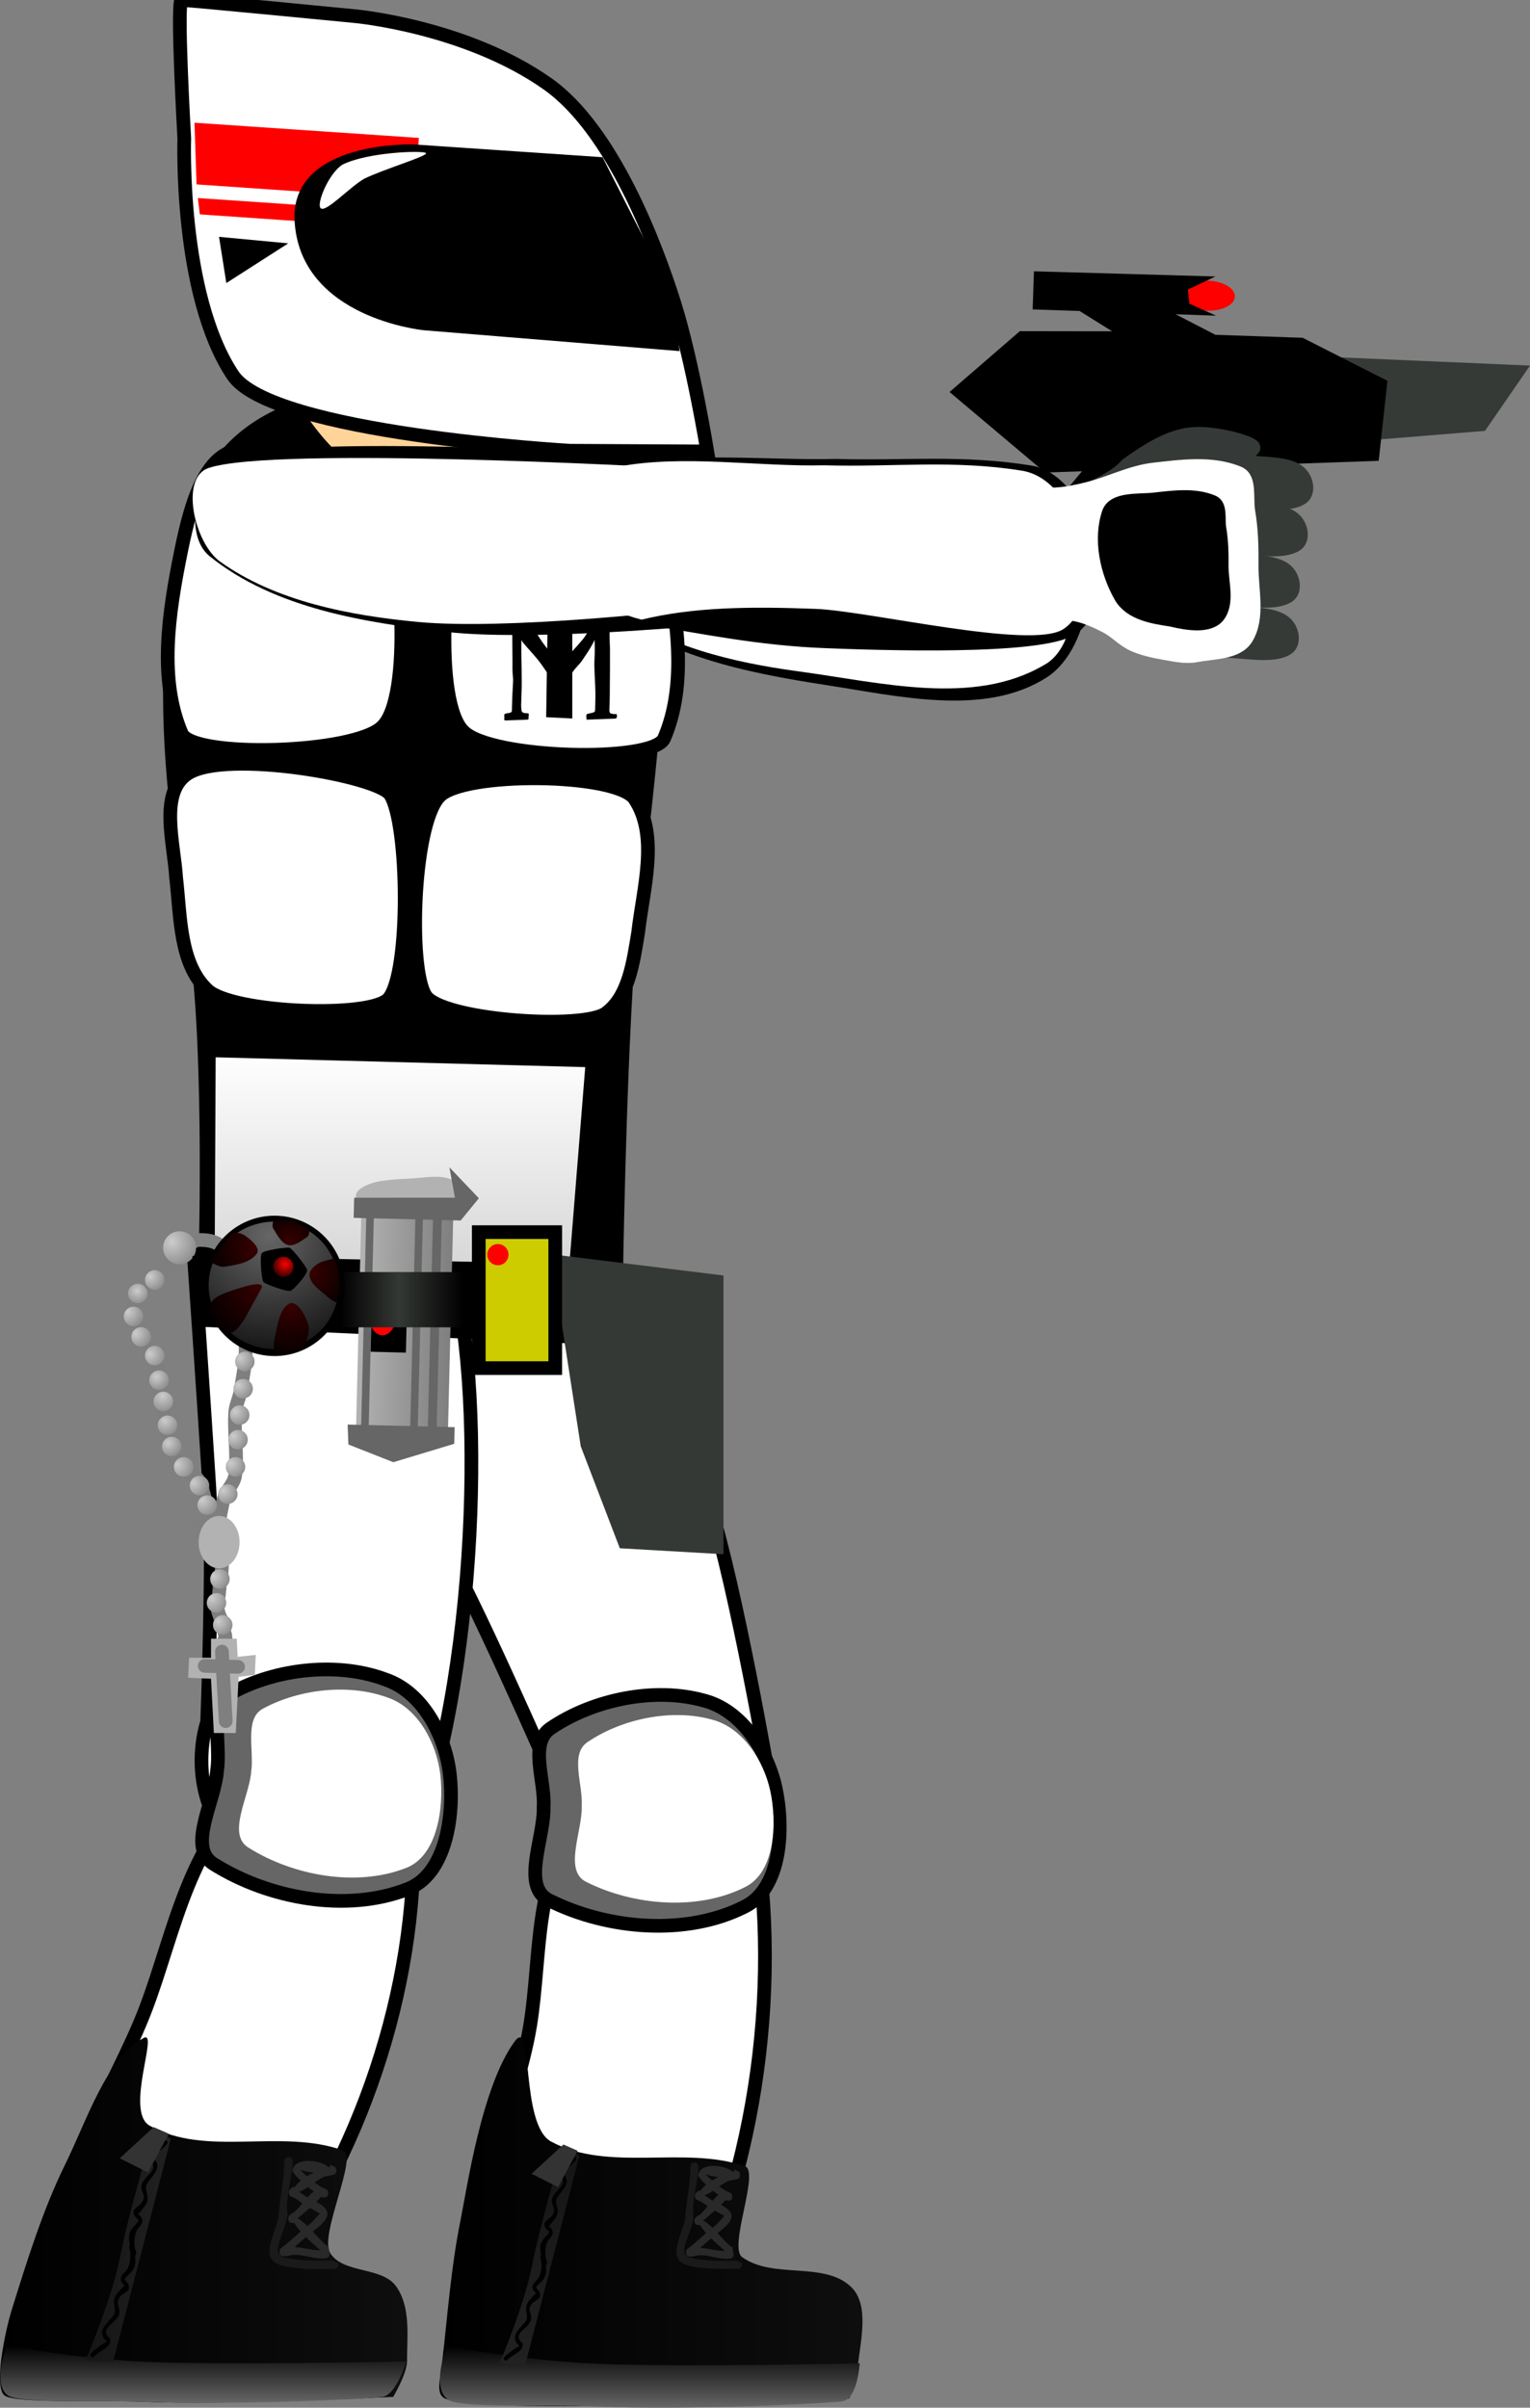 <svg xmlns="http://www.w3.org/2000/svg" xmlns:xlink="http://www.w3.org/1999/xlink" version="1.1" width="279.495" height="439.76" viewBox="0,0,279.495,439.76"><rect x="0" y="0" width="279.495" height="439.76" fill="#808080" stroke="none"/><defs><linearGradient x1="249.868" y1="399.779" x2="327.188" y2="399.779" gradientUnits="userSpaceOnUse" id="color-1"><stop offset="0" stop-color="#000000"/><stop offset="1" stop-color="#0e0e0e"/></linearGradient><linearGradient x1="288.341" y1="422.447" x2="288.341" y2="433.732" gradientUnits="userSpaceOnUse" id="color-2"><stop offset="0" stop-color="#000000"/><stop offset="1" stop-color="#666666"/></linearGradient><linearGradient x1="268.182" y1="386.26" x2="268.182" y2="426.045" gradientUnits="userSpaceOnUse" id="color-3"><stop offset="0" stop-color="#151515"/><stop offset="1" stop-color="#212121"/></linearGradient><linearGradient x1="299.881" y1="389.559" x2="299.881" y2="406.524" gradientUnits="userSpaceOnUse" id="color-4"><stop offset="0" stop-color="#292929"/><stop offset="1" stop-color="#292929"/></linearGradient><linearGradient x1="169.633" y1="399.455" x2="244.071" y2="399.455" gradientUnits="userSpaceOnUse" id="color-5"><stop offset="0" stop-color="#000000"/><stop offset="1" stop-color="#0e0e0e"/></linearGradient><linearGradient x1="206.767" y1="422.317" x2="206.767" y2="432.856" gradientUnits="userSpaceOnUse" id="color-6"><stop offset="0" stop-color="#000000"/><stop offset="1" stop-color="#666666"/></linearGradient><linearGradient x1="185.292" y1="404.303" x2="200.814" y2="404.303" gradientUnits="userSpaceOnUse" id="color-7"><stop offset="0" stop-color="#151515"/><stop offset="1" stop-color="#212121"/></linearGradient><linearGradient x1="277.893" y1="185.8" x2="277.893" y2="236.092" gradientUnits="userSpaceOnUse" id="color-8"><stop offset="0" stop-color="#ffffff"/><stop offset="1" stop-color="#cccccc"/></linearGradient><radialGradient cx="197.067" cy="227.097" r="3.402" gradientUnits="userSpaceOnUse" id="color-9"><stop offset="0" stop-color="#cccccc"/><stop offset="1" stop-color="#7f7f7f"/></radialGradient><radialGradient cx="194.653" cy="229.749" r="2.94" gradientUnits="userSpaceOnUse" id="color-10"><stop offset="0" stop-color="#cccccc"/><stop offset="1" stop-color="#7f7f7f"/></radialGradient><radialGradient cx="192.998" cy="233.583" r="3.647" gradientUnits="userSpaceOnUse" id="color-11"><stop offset="0" stop-color="#cccccc"/><stop offset="1" stop-color="#7f7f7f"/></radialGradient><radialGradient cx="194.394" cy="237.476" r="3.647" gradientUnits="userSpaceOnUse" id="color-12"><stop offset="0" stop-color="#cccccc"/><stop offset="1" stop-color="#7f7f7f"/></radialGradient><radialGradient cx="197.046" cy="241.247" r="3.429" gradientUnits="userSpaceOnUse" id="color-13"><stop offset="0" stop-color="#cccccc"/><stop offset="1" stop-color="#7f7f7f"/></radialGradient><radialGradient cx="198.178" cy="245.413" r="3.158" gradientUnits="userSpaceOnUse" id="color-14"><stop offset="0" stop-color="#cccccc"/><stop offset="1" stop-color="#7f7f7f"/></radialGradient><radialGradient cx="199.31" cy="248.938" r="3.62" gradientUnits="userSpaceOnUse" id="color-15"><stop offset="0" stop-color="#cccccc"/><stop offset="1" stop-color="#7f7f7f"/></radialGradient><radialGradient cx="199.73" cy="253.452" r="3.402" gradientUnits="userSpaceOnUse" id="color-16"><stop offset="0" stop-color="#cccccc"/><stop offset="1" stop-color="#7f7f7f"/></radialGradient><radialGradient cx="200.338" cy="257.521" r="3.185" gradientUnits="userSpaceOnUse" id="color-17"><stop offset="0" stop-color="#cccccc"/><stop offset="1" stop-color="#7f7f7f"/></radialGradient><radialGradient cx="201.988" cy="261.414" r="3.865" gradientUnits="userSpaceOnUse" id="color-18"><stop offset="0" stop-color="#cccccc"/><stop offset="1" stop-color="#7f7f7f"/></radialGradient><radialGradient cx="204.991" cy="264.77" r="3.484" gradientUnits="userSpaceOnUse" id="color-19"><stop offset="0" stop-color="#cccccc"/><stop offset="1" stop-color="#7f7f7f"/></radialGradient><radialGradient cx="206.56" cy="267.979" r="3.838" gradientUnits="userSpaceOnUse" id="color-20"><stop offset="0" stop-color="#cccccc"/><stop offset="1" stop-color="#7f7f7f"/></radialGradient><radialGradient cx="201.027" cy="220.771" r="5.753" gradientUnits="userSpaceOnUse" id="color-21"><stop offset="0" stop-color="#cccccc"/><stop offset="1" stop-color="#7f7f7f"/></radialGradient><radialGradient cx="210.726" cy="223.217" r="3.402" gradientUnits="userSpaceOnUse" id="color-22"><stop offset="0" stop-color="#cccccc"/><stop offset="1" stop-color="#7f7f7f"/></radialGradient><radialGradient cx="212.589" cy="227.408" r="3.402" gradientUnits="userSpaceOnUse" id="color-23"><stop offset="0" stop-color="#cccccc"/><stop offset="1" stop-color="#7f7f7f"/></radialGradient><radialGradient cx="213.365" cy="232.065" r="3.402" gradientUnits="userSpaceOnUse" id="color-24"><stop offset="0" stop-color="#cccccc"/><stop offset="1" stop-color="#7f7f7f"/></radialGradient><radialGradient cx="213.365" cy="237.187" r="3.402" gradientUnits="userSpaceOnUse" id="color-25"><stop offset="0" stop-color="#cccccc"/><stop offset="1" stop-color="#7f7f7f"/></radialGradient><radialGradient cx="213.52" cy="241.999" r="3.402" gradientUnits="userSpaceOnUse" id="color-26"><stop offset="0" stop-color="#cccccc"/><stop offset="1" stop-color="#7f7f7f"/></radialGradient><radialGradient cx="213.209" cy="246.966" r="3.402" gradientUnits="userSpaceOnUse" id="color-27"><stop offset="0" stop-color="#cccccc"/><stop offset="1" stop-color="#7f7f7f"/></radialGradient><radialGradient cx="212.589" cy="251.777" r="3.402" gradientUnits="userSpaceOnUse" id="color-28"><stop offset="0" stop-color="#cccccc"/><stop offset="1" stop-color="#7f7f7f"/></radialGradient><radialGradient cx="212.278" cy="256.279" r="3.402" gradientUnits="userSpaceOnUse" id="color-29"><stop offset="0" stop-color="#cccccc"/><stop offset="1" stop-color="#7f7f7f"/></radialGradient><radialGradient cx="211.812" cy="261.246" r="3.402" gradientUnits="userSpaceOnUse" id="color-30"><stop offset="0" stop-color="#cccccc"/><stop offset="1" stop-color="#7f7f7f"/></radialGradient><radialGradient cx="210.415" cy="266.213" r="3.402" gradientUnits="userSpaceOnUse" id="color-31"><stop offset="0" stop-color="#cccccc"/><stop offset="1" stop-color="#7f7f7f"/></radialGradient><radialGradient cx="208.716" cy="281.845" r="3.484" gradientUnits="userSpaceOnUse" id="color-32"><stop offset="0" stop-color="#cccccc"/><stop offset="1" stop-color="#7f7f7f"/></radialGradient><radialGradient cx="208.268" cy="285.829" r="3.838" gradientUnits="userSpaceOnUse" id="color-33"><stop offset="0" stop-color="#cccccc"/><stop offset="1" stop-color="#7f7f7f"/></radialGradient><radialGradient cx="209.484" cy="290.117" r="3.402" gradientUnits="userSpaceOnUse" id="color-34"><stop offset="0" stop-color="#cccccc"/><stop offset="1" stop-color="#7f7f7f"/></radialGradient><linearGradient x1="252.455" y1="215.017" x2="235.665" y2="214.604" gradientUnits="userSpaceOnUse" id="color-35"><stop offset="0" stop-color="#7f7f7f"/><stop offset="1" stop-color="#b2b2b2"/></linearGradient><linearGradient x1="254.344" y1="226.312" x2="242.236" y2="226.312" gradientUnits="userSpaceOnUse" id="color-36"><stop offset="0" stop-color="#000000"/><stop offset="1" stop-color="#353935"/></linearGradient><linearGradient x1="231.809" y1="226.312" x2="242.674" y2="226.312" gradientUnits="userSpaceOnUse" id="color-37"><stop offset="0" stop-color="#000000"/><stop offset="1" stop-color="#353935"/></linearGradient><radialGradient cx="218.849" cy="219.63" r="27.248" gradientUnits="userSpaceOnUse" id="color-38"><stop offset="0" stop-color="#666666"/><stop offset="1" stop-color="#000000"/></radialGradient><radialGradient cx="217.24" cy="228.672" r="11.71" gradientUnits="userSpaceOnUse" id="color-39"><stop offset="0" stop-color="#370000"/><stop offset="1" stop-color="#000000"/></radialGradient><radialGradient cx="222.519" cy="232.483" r="9.988" gradientUnits="userSpaceOnUse" id="color-40"><stop offset="0" stop-color="#370000"/><stop offset="1" stop-color="#000000"/></radialGradient><radialGradient cx="216.102" cy="221.914" r="9.241" gradientUnits="userSpaceOnUse" id="color-41"><stop offset="0" stop-color="#370000"/><stop offset="1" stop-color="#000000"/></radialGradient><radialGradient cx="226.653" cy="226.398" r="8.127" gradientUnits="userSpaceOnUse" id="color-42"><stop offset="0" stop-color="#370000"/><stop offset="1" stop-color="#000000"/></radialGradient><radialGradient cx="222.638" cy="220.547" r="6.116" gradientUnits="userSpaceOnUse" id="color-43"><stop offset="0" stop-color="#370000"/><stop offset="1" stop-color="#000000"/></radialGradient><radialGradient cx="221.7" cy="224.881" r="2.983" gradientUnits="userSpaceOnUse" id="color-44"><stop offset="0" stop-color="#ff0000"/><stop offset="1" stop-color="#000000"/></radialGradient><linearGradient x1="80.235" y1="405.807" x2="157.555" y2="405.807" gradientUnits="userSpaceOnUse" id="color-1-,0,0,1,-169.63336,6.02806"><stop offset="0" stop-color="#000000"/><stop offset="1" stop-color="#0e0e0e"/></linearGradient><linearGradient x1="118.707" y1="428.475" x2="118.707" y2="439.76" gradientUnits="userSpaceOnUse" id="color-2-,0,0,1,-169.63336,6.02806"><stop offset="0" stop-color="#000000"/><stop offset="1" stop-color="#666666"/></linearGradient><linearGradient x1="98.548" y1="392.288" x2="98.548" y2="432.073" gradientUnits="userSpaceOnUse" id="color-3-,0,0,1,-169.63336,6.02806"><stop offset="0" stop-color="#151515"/><stop offset="1" stop-color="#212121"/></linearGradient><linearGradient x1="130.247" y1="395.587" x2="130.247" y2="412.552" gradientUnits="userSpaceOnUse" id="color-4-,0,0,1,-169.63336,6.02806"><stop offset="0" stop-color="#292929"/><stop offset="1" stop-color="#292929"/></linearGradient><linearGradient x1="0" y1="405.483" x2="74.437" y2="405.483" gradientUnits="userSpaceOnUse" id="color-5-,0,0,1,-169.63336,6.02806"><stop offset="0" stop-color="#000000"/><stop offset="1" stop-color="#0e0e0e"/></linearGradient><linearGradient x1="37.134" y1="428.345" x2="37.134" y2="438.884" gradientUnits="userSpaceOnUse" id="color-6-,0,0,1,-169.63336,6.02806"><stop offset="0" stop-color="#000000"/><stop offset="1" stop-color="#666666"/></linearGradient><linearGradient x1="15.659" y1="410.331" x2="31.181" y2="410.331" gradientUnits="userSpaceOnUse" id="color-7-,0,0,1,-169.63336,6.02806"><stop offset="0" stop-color="#151515"/><stop offset="1" stop-color="#212121"/></linearGradient><linearGradient x1="108.26" y1="191.828" x2="108.26" y2="242.12" gradientUnits="userSpaceOnUse" id="color-8-,0,0,1,-169.63336,6.02806"><stop offset="0" stop-color="#ffffff"/><stop offset="1" stop-color="#cccccc"/></linearGradient><radialGradient cx="27.433" cy="233.125" r="3.402" gradientUnits="userSpaceOnUse" id="color-9-,0,0,1,-169.63336,6.02806"><stop offset="0" stop-color="#cccccc"/><stop offset="1" stop-color="#7f7f7f"/></radialGradient><radialGradient cx="25.02" cy="235.777" r="2.94" gradientUnits="userSpaceOnUse" id="color-10-,0,0,1,-169.63336,6.02806"><stop offset="0" stop-color="#cccccc"/><stop offset="1" stop-color="#7f7f7f"/></radialGradient><radialGradient cx="23.364" cy="239.612" r="3.647" gradientUnits="userSpaceOnUse" id="color-11-,0,0,1,-169.63336,6.02806"><stop offset="0" stop-color="#cccccc"/><stop offset="1" stop-color="#7f7f7f"/></radialGradient><radialGradient cx="24.761" cy="243.504" r="3.647" gradientUnits="userSpaceOnUse" id="color-12-,0,0,1,-169.63336,6.02806"><stop offset="0" stop-color="#cccccc"/><stop offset="1" stop-color="#7f7f7f"/></radialGradient><radialGradient cx="27.412" cy="247.275" r="3.429" gradientUnits="userSpaceOnUse" id="color-13-,0,0,1,-169.63336,6.02806"><stop offset="0" stop-color="#cccccc"/><stop offset="1" stop-color="#7f7f7f"/></radialGradient><radialGradient cx="28.544" cy="251.441" r="3.158" gradientUnits="userSpaceOnUse" id="color-14-,0,0,1,-169.63336,6.02806"><stop offset="0" stop-color="#cccccc"/><stop offset="1" stop-color="#7f7f7f"/></radialGradient><radialGradient cx="29.676" cy="254.966" r="3.62" gradientUnits="userSpaceOnUse" id="color-15-,0,0,1,-169.63336,6.02806"><stop offset="0" stop-color="#cccccc"/><stop offset="1" stop-color="#7f7f7f"/></radialGradient><radialGradient cx="30.096" cy="259.48" r="3.402" gradientUnits="userSpaceOnUse" id="color-16-,0,0,1,-169.63336,6.02806"><stop offset="0" stop-color="#cccccc"/><stop offset="1" stop-color="#7f7f7f"/></radialGradient><radialGradient cx="30.705" cy="263.549" r="3.184" gradientUnits="userSpaceOnUse" id="color-17-,0,0,1,-169.63336,6.02806"><stop offset="0" stop-color="#cccccc"/><stop offset="1" stop-color="#7f7f7f"/></radialGradient><radialGradient cx="32.355" cy="267.442" r="3.865" gradientUnits="userSpaceOnUse" id="color-18-,0,0,1,-169.63336,6.02806"><stop offset="0" stop-color="#cccccc"/><stop offset="1" stop-color="#7f7f7f"/></radialGradient><radialGradient cx="35.357" cy="270.798" r="3.484" gradientUnits="userSpaceOnUse" id="color-19-,0,0,1,-169.63336,6.02806"><stop offset="0" stop-color="#cccccc"/><stop offset="1" stop-color="#7f7f7f"/></radialGradient><radialGradient cx="36.927" cy="274.007" r="3.838" gradientUnits="userSpaceOnUse" id="color-20-,0,0,1,-169.63336,6.02806"><stop offset="0" stop-color="#cccccc"/><stop offset="1" stop-color="#7f7f7f"/></radialGradient><radialGradient cx="31.394" cy="226.799" r="5.753" gradientUnits="userSpaceOnUse" id="color-21-,0,0,1,-169.63336,6.02806"><stop offset="0" stop-color="#cccccc"/><stop offset="1" stop-color="#7f7f7f"/></radialGradient><radialGradient cx="41.093" cy="229.245" r="3.402" gradientUnits="userSpaceOnUse" id="color-22-,0,0,1,-169.63336,6.02806"><stop offset="0" stop-color="#cccccc"/><stop offset="1" stop-color="#7f7f7f"/></radialGradient><radialGradient cx="42.955" cy="233.436" r="3.402" gradientUnits="userSpaceOnUse" id="color-23-,0,0,1,-169.63336,6.02806"><stop offset="0" stop-color="#cccccc"/><stop offset="1" stop-color="#7f7f7f"/></radialGradient><radialGradient cx="43.731" cy="238.093" r="3.402" gradientUnits="userSpaceOnUse" id="color-24-,0,0,1,-169.63336,6.02806"><stop offset="0" stop-color="#cccccc"/><stop offset="1" stop-color="#7f7f7f"/></radialGradient><radialGradient cx="43.731" cy="243.215" r="3.402" gradientUnits="userSpaceOnUse" id="color-25-,0,0,1,-169.63336,6.02806"><stop offset="0" stop-color="#cccccc"/><stop offset="1" stop-color="#7f7f7f"/></radialGradient><radialGradient cx="43.886" cy="248.027" r="3.402" gradientUnits="userSpaceOnUse" id="color-26-,0,0,1,-169.63336,6.02806"><stop offset="0" stop-color="#cccccc"/><stop offset="1" stop-color="#7f7f7f"/></radialGradient><radialGradient cx="43.576" cy="252.994" r="3.402" gradientUnits="userSpaceOnUse" id="color-27-,0,0,1,-169.63336,6.02806"><stop offset="0" stop-color="#cccccc"/><stop offset="1" stop-color="#7f7f7f"/></radialGradient><radialGradient cx="42.955" cy="257.805" r="3.402" gradientUnits="userSpaceOnUse" id="color-28-,0,0,1,-169.63336,6.02806"><stop offset="0" stop-color="#cccccc"/><stop offset="1" stop-color="#7f7f7f"/></radialGradient><radialGradient cx="42.645" cy="262.307" r="3.402" gradientUnits="userSpaceOnUse" id="color-29-,0,0,1,-169.63336,6.02806"><stop offset="0" stop-color="#cccccc"/><stop offset="1" stop-color="#7f7f7f"/></radialGradient><radialGradient cx="42.179" cy="267.274" r="3.402" gradientUnits="userSpaceOnUse" id="color-30-,0,0,1,-169.63336,6.02806"><stop offset="0" stop-color="#cccccc"/><stop offset="1" stop-color="#7f7f7f"/></radialGradient><radialGradient cx="40.782" cy="272.241" r="3.402" gradientUnits="userSpaceOnUse" id="color-31-,0,0,1,-169.63336,6.02806"><stop offset="0" stop-color="#cccccc"/><stop offset="1" stop-color="#7f7f7f"/></radialGradient><radialGradient cx="39.083" cy="287.873" r="3.484" gradientUnits="userSpaceOnUse" id="color-32-,0,0,1,-169.63336,6.02806"><stop offset="0" stop-color="#cccccc"/><stop offset="1" stop-color="#7f7f7f"/></radialGradient><radialGradient cx="38.634" cy="291.858" r="3.838" gradientUnits="userSpaceOnUse" id="color-33-,0,0,1,-169.63336,6.02806"><stop offset="0" stop-color="#cccccc"/><stop offset="1" stop-color="#7f7f7f"/></radialGradient><radialGradient cx="39.851" cy="296.145" r="3.402" gradientUnits="userSpaceOnUse" id="color-34-,0,0,1,-169.63336,6.02806"><stop offset="0" stop-color="#cccccc"/><stop offset="1" stop-color="#7f7f7f"/></radialGradient><linearGradient x1="82.822" y1="221.045" x2="66.031" y2="220.632" gradientUnits="userSpaceOnUse" id="color-35-,0,0,1,-169.63336,6.02806"><stop offset="0" stop-color="#7f7f7f"/><stop offset="1" stop-color="#b2b2b2"/></linearGradient><linearGradient x1="84.71" y1="232.34" x2="72.603" y2="232.34" gradientUnits="userSpaceOnUse" id="color-36-,0,0,1,-169.63336,6.02806"><stop offset="0" stop-color="#000000"/><stop offset="1" stop-color="#353935"/></linearGradient><linearGradient x1="62.175" y1="232.34" x2="73.041" y2="232.34" gradientUnits="userSpaceOnUse" id="color-37-,0,0,1,-169.63336,6.02806"><stop offset="0" stop-color="#000000"/><stop offset="1" stop-color="#353935"/></linearGradient><radialGradient cx="49.216" cy="225.658" r="27.248" gradientUnits="userSpaceOnUse" id="color-38-,0,0,1,-169.63336,6.02806"><stop offset="0" stop-color="#666666"/><stop offset="1" stop-color="#000000"/></radialGradient><radialGradient cx="47.607" cy="234.7" r="11.71" gradientUnits="userSpaceOnUse" id="color-39-,0,0,1,-169.63336,6.02806"><stop offset="0" stop-color="#370000"/><stop offset="1" stop-color="#000000"/></radialGradient><radialGradient cx="52.885" cy="238.512" r="9.988" gradientUnits="userSpaceOnUse" id="color-40-,0,0,1,-169.63336,6.02806"><stop offset="0" stop-color="#370000"/><stop offset="1" stop-color="#000000"/></radialGradient><radialGradient cx="46.469" cy="227.942" r="9.241" gradientUnits="userSpaceOnUse" id="color-41-,0,0,1,-169.63336,6.02806"><stop offset="0" stop-color="#370000"/><stop offset="1" stop-color="#000000"/></radialGradient><radialGradient cx="57.019" cy="232.426" r="8.127" gradientUnits="userSpaceOnUse" id="color-42-,0,0,1,-169.63336,6.02806"><stop offset="0" stop-color="#370000"/><stop offset="1" stop-color="#000000"/></radialGradient><radialGradient cx="53.005" cy="226.575" r="6.116" gradientUnits="userSpaceOnUse" id="color-43-,0,0,1,-169.63336,6.02806"><stop offset="0" stop-color="#370000"/><stop offset="1" stop-color="#000000"/></radialGradient><radialGradient cx="52.066" cy="230.909" r="2.983" gradientUnits="userSpaceOnUse" id="color-44-,0,0,1,-169.63336,6.02806"><stop offset="0" stop-color="#ff0000"/><stop offset="1" stop-color="#000000"/></radialGradient></defs><g><g data-paper-data="{&quot;isPaintingLayer&quot;:true}" fill-rule="nonzero" stroke-linejoin="miter" stroke-miterlimit="10" stroke-dasharray="" stroke-dashoffset="0" style="mix-blend-mode: normal"><g><path d="M 106.076 333.01 C 113.21 325.221 134.431 317.281 136.597 327.228 C 143.266 358.026 139.172 392.841 125.728 421.246 C 120.977 431.304 97.699 428.195 92.443 418.374 C 84.392 402.642 94.235 385.913 96.847 369.927 C 98.921 357.174 97.499 342.093 106.076 333.01 Z " data-paper-data="{&quot;origPos&quot;:null,&quot;origRot&quot;:0}" fill="#ffffff" stroke="#000000" stroke-linecap="round" stroke-width="2.5"/><path d="M 66.906 243.334 L 107.628 237.436 C 107.628 237.436 123.033 253.63 129.612 274.656 C 134.591 290.565 140.41 324.453 140.41 324.453 L 100.812 324.485 C 100.812 324.485 85.489 289.466 81.036 282.831 C 67.678 262.925 66.906 243.333 66.906 243.333 Z " data-paper-data="{&quot;origRot&quot;:0}" fill="#ffffff" stroke="#000000" stroke-linecap="round" stroke-width="2.5"/><g data-paper-data="{&quot;origPos&quot;:null}"><path d="M 81.551 438.188 C 79.258 437.433 80.641 434.012 80.72 431.872 C 81.761 423.022 82.357 414.286 84.109 405.609 C 85.299 399.725 87.988 381.081 94.018 372.864 C 97.521 368.09 94.962 388.066 100.667 391.148 C 111.112 396.813 124.924 391.839 136.071 395.636 C 138.857 396.583 133.009 410.406 135.572 412.258 C 141.241 416.343 150.592 412.933 155.519 417.743 C 158.767 420.914 157.293 427.201 156.728 431.872 C 156.405 434.528 155.171 438.037 155.171 438.037 C 155.171 438.037 90.707 441.19 81.552 438.188 Z " data-paper-data="{&quot;origPos&quot;:null}" fill="url(#color-1-,0,0,1,-169.63336,6.02806)" stroke-linecap="round" stroke-width="2.5" stroke="none"/><path d="M 81.931 438.35 C 78.586 436.217 81.647 428.475 81.647 428.475 C 81.647 428.475 94.942 431.153 109.459 431.741 C 125.43 432.387 157.048 431.638 157.048 431.638 C 157.048 431.638 156.683 438.148 153.909 438.581 C 151.136 439.014 125.546 440.255 109.102 439.546 C 100.133 439.16 84.374 439.906 81.932 438.35 Z " data-paper-data="{&quot;origPos&quot;:null}" fill="url(#color-2-,0,0,1,-169.63336,6.02806)" stroke-linecap="round" stroke-width="2.5" stroke="none"/><g data-paper-data="{&quot;origPos&quot;:null}" stroke-linecap="butt"><g data-paper-data="{&quot;origPos&quot;:null}"><path d="M 91.259 431.656 C 91.259 431.656 95.743 421.116 97.12 414.113 C 98.795 405.597 102.853 392.292 102.853 392.292 C 102.853 392.292 103.4 392.244 103.972 392.479 C 104.782 392.813 105.838 393.75 105.838 393.75 L 95.91 432.073 Z " data-paper-data="{&quot;origPos&quot;:null}" fill="url(#color-3-,0,0,1,-169.63336,6.02806)" stroke-width="2.5" stroke="none"/><path d="M 99.218 411.834 C 99.513 411.94 99.474 412.204 99.453 412.289 C 99.523 412.509 99.588 412.719 99.617 412.95 C 99.9 415.164 99.985 415.834 98.327 417.274 C 97.263 418.173 98.951 418.036 98.632 419.515 C 98.567 419.819 97.474 420.414 97.239 420.685 C 95.829 422.267 98.021 422.854 96.455 424.661 C 95.471 425.764 93.783 426.537 95.432 427.966 C 95.873 429.467 93.556 430.029 92.688 431.031 C 92.688 431.031 92.441 431.316 92.156 431.07 C 91.871 430.823 92.118 430.538 92.118 430.538 C 92.694 429.873 94.59 428.546 94.898 428.501 C 92.983 426.802 94.787 425.499 95.885 424.168 C 96.965 422.92 95.297 421.855 96.669 420.191 C 96.957 419.858 97.587 419.126 97.954 418.835 C 97.505 418.569 96.757 417.678 97.832 416.705 C 98.79 415.874 99.03 414.303 98.869 413.046 C 98.842 412.836 98.784 412.673 98.719 412.471 L 98.735 412.061 C 98.735 412.061 98.863 411.707 99.218 411.834 Z " data-paper-data="{&quot;origPos&quot;:null,&quot;origRot&quot;:0}" fill="#000000" stroke-width="2.5" stroke="none"/><path d="M 99.452 413.715 C 99.15 413.63 99.171 413.364 99.186 413.277 C 99.1 413.063 99.021 412.858 98.975 412.63 C 98.538 410.441 98.405 409.779 99.958 408.226 C 100.956 407.254 99.282 407.51 99.496 406.012 C 99.54 405.704 100.588 405.034 100.803 404.747 C 102.099 403.07 99.871 402.638 101.306 400.725 C 102.21 399.555 103.839 398.666 102.094 397.357 C 101.548 395.89 103.82 395.167 104.615 394.106 C 104.615 394.106 104.842 393.804 105.143 394.03 C 105.445 394.257 105.219 394.558 105.219 394.558 C 104.691 395.262 102.892 396.719 102.588 396.786 C 104.619 398.345 102.91 399.772 101.909 401.177 C 100.919 402.498 102.658 403.443 101.406 405.199 C 101.142 405.551 100.566 406.326 100.221 406.642 C 100.687 406.877 101.496 407.712 100.492 408.759 C 99.595 409.655 99.466 411.239 99.715 412.482 C 99.756 412.69 99.826 412.848 99.905 413.044 L 99.918 413.454 C 99.918 413.454 99.815 413.817 99.452 413.715 Z " data-paper-data="{&quot;origPos&quot;:null,&quot;index&quot;:null}" fill="#000000" stroke-width="2.5" stroke="none"/></g><path d="M 97.091 397.036 L 102.922 391.69 L 105.514 392.824 L 101.95 399.466 Z " data-paper-data="{&quot;origPos&quot;:null}" fill="#333333" stroke-width="2.5" stroke="none"/></g><g data-paper-data="{&quot;origPos&quot;:null}" stroke-linecap="butt"><path d="M 133.893 411 C 133.895 411.073 133.888 411.138 133.875 411.195 C 133.94 411.286 133.992 411.416 134.015 411.6 C 134.107 412.328 133.566 412.452 133.566 412.452 C 131.392 412.949 128.909 411.391 126.808 412.096 C 126.694 412.122 126.579 412.148 126.465 412.174 L 125.894 412.135 C 125.779 412.151 125.64 412.125 125.517 411.977 C 125.432 411.894 125.357 411.767 125.329 411.571 C 125.287 411.38 125.31 411.22 125.357 411.094 C 125.416 410.884 125.533 410.774 125.642 410.717 C 126.812 409.829 127.876 408.832 128.991 407.863 C 128.581 407.4 128.201 406.918 127.872 406.417 L 127.341 406.362 C 127.039 406.33 126.812 405.976 126.836 405.569 C 126.85 405.309 126.963 405.091 127.122 404.976 L 127.646 404.58 L 127.674 404.648 C 128.08 404.37 128.654 403.696 129.278 402.965 C 128.843 402.647 128.413 402.303 127.961 402.071 L 127.961 402.074 L 127.311 401.782 C 127.071 401.683 126.906 401.371 126.926 401.02 C 126.941 400.761 127.054 400.543 127.212 400.427 L 127.736 400.032 L 127.84 400.281 C 128.133 399.817 128.525 399.401 128.973 399.029 C 128.377 398.461 127.865 397.888 127.548 397.392 C 127.685 395.036 131.993 395.191 133.879 396.683 L 134.057 396.643 L 134.151 396.262 L 134.801 396.553 C 135.041 396.653 135.206 396.965 135.186 397.315 C 135.166 397.666 134.967 397.94 134.719 397.99 C 134.568 398.024 134.286 398.089 134.044 398.144 C 133.906 398.175 133.782 398.204 133.7 398.223 C 133.104 398.203 132.266 398.735 131.399 399.339 C 132.023 399.794 132.619 400.165 133.07 400.367 L 133.389 400.51 C 133.629 400.609 133.794 400.921 133.774 401.272 C 133.751 401.678 133.487 401.983 133.184 401.952 L 132.511 401.882 L 132.513 401.847 C 132.272 402.127 131.998 402.415 131.706 402.705 C 134.464 404.2 134.221 405.503 131.209 407.776 C 131.168 407.807 131.129 407.837 131.089 407.868 C 131.977 408.811 132.818 409.764 133.303 410.132 L 133.626 410.394 C 133.626 410.394 133.873 410.262 133.893 411 Z M 129.908 408.826 C 129.235 409.399 128.581 409.991 127.921 410.568 C 129.416 410.642 130.935 411.159 132.42 411.115 C 131.632 410.414 130.744 409.653 129.908 408.826 Z M 132.335 404.708 C 131.751 404.45 131.058 404.013 130.594 403.747 C 129.838 404.424 129.064 405.07 128.448 405.602 C 128.903 405.77 129.507 406.276 130.144 406.898 C 130.317 406.76 130.493 406.623 130.672 406.488 C 131.125 406.146 131.778 405.301 132.335 404.708 Z M 131.274 397.624 C 130.343 397.558 129.436 397.348 128.881 397.087 C 129.213 397.469 129.622 397.872 130.063 398.263 C 130.459 398.024 130.869 397.812 131.274 397.624 Z M 131.244 400.887 C 130.92 400.66 130.583 400.408 130.249 400.141 C 129.683 400.521 129.147 400.838 128.702 400.951 C 129.193 401.279 129.67 401.653 130.169 401.942 C 130.537 401.537 130.902 401.164 131.244 400.887 Z " data-paper-data="{&quot;origPos&quot;:null,&quot;origRot&quot;:0}" fill="url(#color-4-,0,0,1,-169.63336,6.02806)" stroke-width="2.5" stroke="none"/><path d="M 135.118 414.318 C 134.892 414.419 134.707 414.409 134.562 414.352 L 134.592 414.381 C 131.584 414.381 128.706 414.523 125.778 413.791 C 121.158 412.636 125.219 407.478 125.219 404.554 C 125.435 401.572 126.128 398.816 126.128 395.692 C 126.128 395.692 126.128 394.954 126.866 394.954 C 127.605 394.954 127.605 395.692 127.605 395.692 C 127.605 397.854 126.216 402.915 126.696 404.554 C 126.696 407.583 123.33 411.657 126.136 412.358 C 128.942 413.06 131.703 412.904 134.592 412.904 L 135.494 413.344 C 135.494 413.344 135.794 414.019 135.118 414.318 Z " data-paper-data="{&quot;origPos&quot;:null}" fill="#1a1a1a" stroke-width="2.5" stroke="none"/></g></g><g data-paper-data="{&quot;origPos&quot;:null}" stroke-linecap="round"><path d="M 141.683 326.56 C 143.257 333.812 142.832 344.981 135.94 348.291 C 125.413 353.59 111.049 352.491 100.24 347.049 C 95.179 344.435 99.488 335.668 99.308 329.974 C 99.591 325.203 96.607 318.386 100.55 315.694 C 108.42 310.324 119.636 308.123 128.49 310.572 C 135.506 312.317 140.224 319.851 141.683 326.56 Z " data-paper-data="{&quot;origPos&quot;:null}" fill="#666666" stroke="#000000" stroke-width="2.5"/><path d="M 140.701 327.048 C 141.98 332.94 141.635 342.015 136.035 344.704 C 127.482 349.009 115.811 348.117 107.029 343.695 C 102.918 341.572 106.419 334.449 106.272 329.823 C 106.502 325.946 104.078 320.407 107.281 318.22 C 113.675 313.857 122.788 312.068 129.981 314.059 C 135.682 315.476 139.516 321.598 140.701 327.048 Z " data-paper-data="{&quot;origPos&quot;:null}" fill="#ffffff" stroke="none" stroke-width="2.5"/></g></g><g><path d="M 47.62 326.404 C 55.521 321.183 75.339 324.644 75.56 334.631 C 76.177 363.468 65.815 393.932 48.396 416.898 C 41.529 425.944 17.647 424.855 13.471 414.57 C 7.551 399.923 20.841 382.212 26.665 366.762 C 31.881 353.031 34.768 334.82 47.62 326.404 Z " data-paper-data="{&quot;origPos&quot;:null}" fill="#ffffff" stroke="#000000" stroke-linecap="round" stroke-width="2.5"/><path d="M 35.43 229.541 C 35.43 229.541 73.981 209.081 81.366 228.298 C 88.75 247.515 87.943 302.507 76.028 335.191 C 72.214 345.645 49.96 345.416 42.509 337.073 C 33.53 326.516 37.841 314.539 37.841 314.539 C 37.841 314.539 39.043 283.497 38.212 271.208 C 36.982 252.072 35.43 229.541 35.43 229.541 Z " data-paper-data="{&quot;origRot&quot;:0}" fill="#ffffff" stroke="#000000" stroke-linecap="round" stroke-width="2.5"/><g data-paper-data="{&quot;origPos&quot;:null}"><path d="M 0.893 437.567 C -1.194 436.236 0.863 426.004 2.131 421.933 C 4.894 413.053 7.818 403.618 11.903 395.323 C 15.956 387.095 19.469 375.829 26.266 372.222 C 29.054 370.742 22.743 385.655 27.347 388.252 C 37.67 394.07 51.147 388.702 62.648 392.755 C 65.523 393.767 58.282 408.104 60.307 411.486 C 62.634 415.334 69.773 413.932 72.374 417.61 C 75.08 421.436 74.341 426.713 74.355 431.299 C 74.334 433.604 71.824 437.783 71.824 437.783 C 71.824 437.783 41.622 439.346 26.266 438.683 C 17.891 438.323 3.174 439.02 0.893 437.567 Z " data-paper-data="{&quot;origPos&quot;:null}" fill="url(#color-5-,0,0,1,-169.63336,6.02806)" stroke-linecap="round" stroke-width="2.5" stroke="none"/><path d="M 1.522 437.567 C -1.603 435.575 1.256 428.345 1.256 428.345 C 1.256 428.345 13.671 430.846 27.228 431.395 C 42.141 431.999 74.208 431.299 74.208 431.299 C 74.208 431.299 72.456 437.378 69.865 437.783 C 67.275 438.187 42.25 439.346 26.894 438.683 C 18.519 438.323 3.803 439.02 1.522 437.566 Z " data-paper-data="{&quot;origPos&quot;:null}" fill="url(#color-6-,0,0,1,-169.63336,6.02806)" stroke-linecap="round" stroke-width="2.5" stroke="none"/><g data-paper-data="{&quot;origPos&quot;:null}" stroke-linecap="butt"><g data-paper-data="{&quot;origPos&quot;:null}"><path d="M 15.659 431.066 C 15.659 431.066 20.433 419.844 21.899 412.388 C 23.683 403.322 28.003 389.156 28.003 389.156 C 28.003 389.156 28.585 389.105 29.195 389.356 C 30.056 389.711 31.181 390.709 31.181 390.709 L 20.611 431.509 Z " data-paper-data="{&quot;origPos&quot;:null}" fill="url(#color-7-,0,0,1,-169.63336,6.02806)" stroke-width="2.5" stroke="none"/><path d="M 24.133 409.962 C 24.447 410.075 24.405 410.356 24.383 410.447 C 24.457 410.68 24.526 410.905 24.558 411.15 C 24.859 413.507 24.949 414.221 23.184 415.754 C 22.052 416.711 23.849 416.565 23.509 418.139 C 23.439 418.464 22.276 419.097 22.026 419.385 C 20.524 421.069 22.858 421.694 21.191 423.619 C 20.143 424.793 18.346 425.616 20.102 427.137 C 20.571 428.735 18.105 429.333 17.18 430.401 C 17.18 430.401 16.917 430.704 16.614 430.441 C 16.31 430.178 16.573 429.875 16.573 429.875 C 17.186 429.167 19.206 427.755 19.534 427.707 C 17.494 425.898 19.415 424.51 20.584 423.093 C 21.734 421.765 19.958 420.631 21.419 418.859 C 21.726 418.505 22.396 417.726 22.787 417.416 C 22.309 417.132 21.513 416.184 22.657 415.148 C 23.677 414.263 23.932 412.591 23.761 411.252 C 23.733 411.028 23.671 410.855 23.602 410.64 L 23.619 410.204 C 23.619 410.204 23.755 409.826 24.133 409.962 Z " data-paper-data="{&quot;origPos&quot;:null,&quot;origRot&quot;:0}" fill="#000000" stroke-width="2.5" stroke="none"/><path d="M 24.382 411.964 C 24.061 411.874 24.082 411.591 24.099 411.499 C 24.008 411.271 23.923 411.052 23.875 410.809 C 23.409 408.479 23.268 407.773 24.921 406.12 C 25.983 405.086 24.201 405.358 24.429 403.764 C 24.476 403.435 25.591 402.722 25.82 402.416 C 27.2 400.631 24.828 400.171 26.356 398.135 C 27.318 396.889 29.053 395.942 27.194 394.548 C 26.614 392.987 29.032 392.217 29.879 391.087 C 29.879 391.087 30.12 390.766 30.441 391.007 C 30.762 391.248 30.522 391.569 30.522 391.569 C 29.96 392.318 28.045 393.869 27.721 393.94 C 29.883 395.601 28.064 397.12 26.998 398.616 C 25.944 400.022 27.796 401.028 26.463 402.898 C 26.182 403.273 25.568 404.098 25.2 404.435 C 25.697 404.684 26.558 405.574 25.489 406.688 C 24.534 407.642 24.397 409.328 24.662 410.652 C 24.706 410.873 24.78 411.041 24.864 411.251 L 24.878 411.687 C 24.878 411.687 24.769 412.073 24.382 411.964 Z " data-paper-data="{&quot;origPos&quot;:null,&quot;index&quot;:null}" fill="#000000" stroke-width="2.5" stroke="none"/></g><path d="M 21.868 394.207 L 28.077 388.515 L 30.836 389.723 L 27.042 396.794 Z " data-paper-data="{&quot;origPos&quot;:null}" fill="#333333" stroke-width="2.5" stroke="none"/></g><g data-paper-data="{&quot;origPos&quot;:null}" stroke-linecap="butt"><path d="M 60.085 410.876 C 60.087 410.953 60.08 411.021 60.066 411.082 C 60.134 411.177 60.189 411.313 60.213 411.507 C 60.31 412.272 59.741 412.402 59.741 412.402 C 57.456 412.925 54.847 411.288 52.639 412.028 C 52.519 412.056 52.399 412.083 52.279 412.111 L 51.679 412.07 C 51.558 412.086 51.411 412.058 51.283 411.903 C 51.193 411.816 51.114 411.682 51.085 411.476 C 51.04 411.276 51.065 411.108 51.114 410.975 C 51.176 410.754 51.3 410.639 51.414 410.579 C 52.644 409.646 53.761 408.598 54.934 407.58 C 54.503 407.093 54.103 406.587 53.758 406.06 L 53.199 406.002 C 52.882 405.969 52.644 405.596 52.668 405.169 C 52.684 404.896 52.802 404.667 52.969 404.545 L 53.519 404.13 L 53.549 404.201 C 53.976 403.909 54.579 403.2 55.235 402.432 C 54.777 402.098 54.326 401.736 53.851 401.493 L 53.85 401.495 L 53.167 401.189 C 52.916 401.084 52.742 400.757 52.763 400.388 C 52.779 400.115 52.897 399.886 53.064 399.765 L 53.614 399.349 L 53.724 399.611 C 54.032 399.124 54.444 398.687 54.914 398.296 C 54.288 397.699 53.749 397.096 53.417 396.575 C 53.561 394.099 58.088 394.262 60.071 395.83 L 60.257 395.788 L 60.356 395.388 L 61.039 395.694 C 61.291 395.798 61.465 396.126 61.444 396.495 C 61.423 396.863 61.214 397.151 60.953 397.203 C 60.795 397.239 60.499 397.307 60.243 397.365 C 60.099 397.398 59.968 397.428 59.883 397.448 C 59.256 397.427 58.375 397.987 57.464 398.621 C 58.119 399.099 58.746 399.489 59.22 399.701 L 59.556 399.852 C 59.807 399.956 59.981 400.284 59.96 400.652 C 59.935 401.08 59.658 401.4 59.34 401.367 L 58.632 401.294 L 58.634 401.257 C 58.381 401.551 58.094 401.854 57.786 402.159 C 60.685 403.73 60.43 405.099 57.264 407.488 C 57.222 407.52 57.18 407.552 57.138 407.584 C 58.071 408.575 58.955 409.578 59.465 409.964 L 59.805 410.239 C 59.805 410.239 60.064 410.101 60.085 410.876 Z M 55.897 408.592 C 55.189 409.194 54.503 409.816 53.809 410.422 C 55.379 410.5 56.976 411.044 58.537 410.997 C 57.709 410.261 56.776 409.461 55.897 408.592 Z M 58.448 404.264 C 57.833 403.992 57.106 403.534 56.617 403.254 C 55.823 403.965 55.009 404.644 54.362 405.203 C 54.84 405.38 55.475 405.912 56.145 406.566 C 56.327 406.42 56.512 406.276 56.699 406.135 C 57.176 405.775 57.862 404.887 58.448 404.264 Z M 57.332 396.819 C 56.354 396.749 55.401 396.529 54.818 396.255 C 55.166 396.656 55.596 397.08 56.06 397.491 C 56.475 397.24 56.907 397.017 57.332 396.819 Z M 57.301 400.248 C 56.96 400.01 56.606 399.745 56.255 399.464 C 55.661 399.864 55.097 400.197 54.63 400.316 C 55.145 400.66 55.647 401.053 56.171 401.357 C 56.557 400.931 56.942 400.539 57.301 400.248 Z " data-paper-data="{&quot;origPos&quot;:null,&quot;origRot&quot;:0}" fill="#292929" stroke-width="2.5" stroke="none"/><path d="M 61.373 414.363 C 61.134 414.469 60.94 414.459 60.788 414.399 L 60.819 414.43 C 57.659 414.43 54.634 414.579 51.557 413.81 C 46.701 412.596 50.969 407.175 50.969 404.102 C 51.196 400.968 51.924 398.071 51.924 394.789 C 51.924 394.789 51.924 394.012 52.7 394.012 C 53.476 394.012 53.476 394.789 53.476 394.789 C 53.476 397.06 52.016 402.38 52.521 404.102 C 52.521 407.286 48.984 411.567 51.933 412.304 C 54.882 413.041 57.783 412.878 60.819 412.878 L 61.768 413.339 C 61.768 413.339 62.082 414.049 61.373 414.363 Z " data-paper-data="{&quot;origPos&quot;:null}" fill="#1a1a1a" stroke-width="2.5" stroke="none"/></g></g><g data-paper-data="{&quot;origRot&quot;:0}" stroke-linecap="round"><path d="M 82.165 323.988 C 83.037 331.357 81.543 342.435 74.366 345.068 C 63.379 349.334 49.187 346.864 38.949 340.411 C 34.162 337.324 39.291 329.01 39.658 323.326 C 40.396 318.603 38.08 311.531 42.262 309.23 C 50.611 304.638 61.986 303.522 70.564 306.809 C 77.381 309.218 81.356 317.17 82.165 323.988 Z " data-paper-data="{&quot;origPos&quot;:null}" fill="#666666" stroke="#000000" stroke-width="2.5"/><path d="M 80.431 324.08 C 81.139 330.068 79.925 339.068 74.094 341.208 C 65.168 344.674 53.637 342.667 45.318 337.424 C 41.429 334.916 45.549 328.157 45.894 323.543 C 46.447 319.702 44.602 313.939 48.011 312.091 C 54.791 308.413 63.977 307.455 71.005 310.124 C 76.473 312.077 79.773 318.541 80.431 324.081 Z " data-paper-data="{&quot;origPos&quot;:null}" fill="#ffffff" stroke="none" stroke-width="2.5"/></g></g><path d="M 110.371 109.122 C 106.275 105.586 108.71 95.261 114.191 93.342 C 125.942 89.298 139.139 95.434 151.387 95.664 C 165.468 96.448 181.526 88.923 193.241 96.457 C 200.326 101.03 198.169 117.669 190.595 122.641 C 179.726 129.627 164.464 125.943 150.959 123.867 C 136.749 121.672 121.19 118.584 110.371 109.122 Z " data-paper-data="{&quot;origRot&quot;:0}" fill="#000000" stroke="#000000" stroke-width="2.5" stroke-linecap="round"/><path d="M 111.639 110.636 C 107.33 107.264 105.179 95.772 110.306 94.251 C 121.873 90.827 133.93 99.857 146.165 100.104 C 160.812 100.947 177.107 91.228 190.484 97.504 C 197.746 100.917 197.919 117.723 190.653 121.502 C 177.798 129.025 160.99 124.665 145.782 122.609 C 133.845 120.99 121.026 117.98 111.639 110.636 Z " data-paper-data="{&quot;origRot&quot;:0}" fill="#ffffff" stroke="none" stroke-width="2.5" stroke-linecap="round"/><path d="M 36.166 234.688 C 36.166 234.688 37.379 199.557 35.131 177.257 C 33.579 161.86 23.329 120.742 36.166 89.298 C 49.003 57.855 113.016 70.864 119.468 88.263 C 125.919 105.663 116.723 163.329 115.846 176.222 C 114.293 199.039 113.776 234.688 113.776 234.688 Z " fill="#000000" stroke="none" stroke-width="2.5" stroke-linecap="butt"/><path d="M 33.116 100.465 C 34.994 91.26 37.995 80.749 45.967 82.264 C 53.939 83.779 64.986 89.278 70.137 95.48 C 73.334 99.345 75.439 127.465 69.826 132.733 C 64.822 137.75 35.156 138.514 33.194 133.975 C 28.953 124.106 30.754 112.043 33.116 100.465 Z " data-paper-data="{&quot;index&quot;:null}" fill="#ffffff" stroke="#000000" stroke-width="2.5" stroke-linecap="round"/><path d="M 121.32 134.862 C 119.359 139.401 89.693 138.637 84.688 133.62 C 79.076 128.352 81.18 100.232 84.378 96.367 C 89.528 90.165 100.576 84.666 108.548 83.151 C 116.52 81.636 119.521 92.147 121.399 101.352 C 123.761 112.93 125.561 124.993 121.32 134.862 Z " fill="#ffffff" stroke="#000000" stroke-width="2.5" stroke-linecap="round"/><path d="M 115.954 145.949 C 120.409 152.704 117.494 162.25 116.575 170.319 C 115.703 175.516 114.921 181.994 110.677 185.065 C 106.579 188.051 82.284 186.462 78.08 182.271 C 74.492 178.766 75.221 150.724 80.254 145.483 C 84.429 140.858 112.744 141.088 115.954 145.949 Z " fill="#ffffff" stroke="#000000" stroke-width="2.5" stroke-linecap="round"/><path d="M 71.295 145.151 C 74.676 150.376 75.02 177.682 70.985 182.404 C 67.793 186.061 42.44 185.046 37.923 180.852 C 32.76 176.059 32.999 167.403 32.18 160.363 C 31.792 153.992 28.994 144.673 34.353 141.27 C 41.35 136.831 69.107 141.733 71.295 145.151 Z " fill="#ffffff" stroke="#000000" stroke-width="2.5" stroke-linecap="round"/><path d="M 104.741 237.463 L 37.945 235.29 L 38.152 191.828 L 108.26 193.691 Z " fill="url(#color-8-,0,0,1,-169.63336,6.02806)" stroke="#000000" stroke-width="2.5" stroke-linecap="round"/><g><path d="M 100.249 95.431 L 105.38 95.67 L 104.664 103.546 L 112.182 103.785 L 112.182 108.319 L 104.545 107.722 L 104.545 131.231 L 99.771 130.992 L 100.129 107.484 L 92.611 107.722 L 92.611 103.784 L 100.487 104.023 Z " stroke-linecap="round" stroke-width="2.5" fill="#000000" stroke="none"/><g stroke-linecap="butt"><path d="M 112.705 130.761 C 112.705 131.099 112.592 131.249 112.367 131.249 C 110.714 131.325 109.061 131.362 107.408 131.437 C 107.295 131.437 107.22 131.437 107.145 131.437 C 107.145 131.137 107.107 130.911 107.107 130.648 C 107.107 130.536 107.22 130.386 107.332 130.386 C 107.596 130.31 107.858 130.273 108.159 130.198 C 108.647 130.085 108.722 129.972 108.722 129.484 C 108.722 128.432 108.797 127.342 108.76 126.29 C 108.722 124.713 108.61 123.097 108.572 121.519 C 108.572 120.618 108.647 119.753 108.647 118.852 C 108.647 118.213 108.647 117.537 108.61 116.861 C 108.497 117.123 108.379 117.386 108.234 117.649 C 107.653 118.738 107.023 119.605 106.393 120.561 C 105.879 121.349 105.218 121.873 104.721 122.59 C 104.282 123.228 103.868 123.86 103.369 124.431 C 103.005 124.84 102.817 125.939 102.373 125.614 C 100.432 124.034 99.605 122.116 98.165 120.392 C 97.317 119.352 96.34 118.343 95.498 117.311 C 95.288 117.054 95.348 117.086 95.31 116.973 L 95.235 116.973 C 95.235 117.725 95.235 118.476 95.235 119.227 C 95.273 121.031 95.31 122.872 95.31 124.675 C 95.31 126.027 95.235 127.417 95.198 128.77 C 95.198 129.108 95.235 129.446 95.273 129.784 C 95.31 130.047 95.536 130.198 95.799 130.235 C 95.987 130.273 96.137 130.273 96.325 130.273 C 96.588 130.273 96.625 130.423 96.588 130.611 C 96.55 130.836 96.55 131.024 96.55 131.25 C 96.55 131.437 96.437 131.437 96.287 131.437 C 95.648 131.475 95.01 131.512 94.409 131.512 C 93.732 131.55 93.094 131.55 92.417 131.588 C 92.192 131.588 92.079 131.55 92.117 131.287 C 92.154 131.062 92.117 130.836 92.117 130.649 C 92.117 130.423 92.23 130.348 92.455 130.31 C 92.755 130.273 93.056 130.235 93.319 130.122 C 93.394 130.085 93.507 129.934 93.507 129.859 C 93.545 128.995 93.545 128.094 93.582 127.23 C 93.62 126.29 93.695 125.351 93.732 124.374 C 93.732 124.111 93.732 123.811 93.695 123.548 C 93.582 122.646 93.62 121.707 93.62 120.73 C 93.62 119.302 93.582 117.912 93.582 116.485 C 93.582 115.996 93.582 115.47 93.545 114.982 C 93.469 114.644 93.244 114.494 92.906 114.494 C 92.868 114.494 92.831 114.494 92.831 114.494 C 92.154 114.456 92.042 114.268 92.192 113.629 C 92.192 113.554 92.342 113.442 92.417 113.442 C 92.718 113.442 93.018 113.442 93.319 113.442 C 94.221 113.479 95.123 113.442 95.987 113.442 C 96.475 113.442 96.527 113.722 96.738 113.968 C 97.723 115.061 98.26 116.088 99.011 117.199 C 100.025 118.51 100.959 119.9 102.035 121.237 C 102.305 121.572 102.072 121.545 102.373 121.237 C 103.801 119.809 105.165 118.296 106.393 116.861 C 107.053 116.092 107.469 115.122 108.159 114.381 C 108.464 114.053 108.647 113.592 109.249 113.592 C 110.3 113.629 111.39 113.592 112.442 113.629 C 112.667 113.629 112.742 113.742 112.742 113.968 C 112.742 114.531 112.742 114.531 112.141 114.569 C 111.54 114.569 111.352 114.418 111.352 115.32 C 111.352 116.071 111.352 116.785 111.39 117.537 C 111.39 117.8 111.427 118.063 111.427 118.326 C 111.427 119.603 111.427 120.843 111.427 122.12 C 111.427 123.736 111.39 125.314 111.39 126.929 C 111.39 127.831 111.352 128.732 111.315 129.672 C 111.315 130.16 111.427 130.348 111.916 130.386 C 112.066 130.386 112.216 130.461 112.367 130.423 C 112.705 130.348 112.705 130.573 112.705 130.761 Z " stroke-width="2.5" fill="#000000" stroke="none"/></g></g><g><path d="M 40.808 299.831 C 40.808 299.831 41.11 300.316 41.156 300.179 C 41.284 299.794 41.194 299.249 41.156 298.788 C 41.136 298.549 41.021 298.327 40.982 298.091 C 40.905 297.631 40.913 297.155 40.808 296.7 C 40.737 296.396 40.586 296.115 40.46 295.83 C 40.355 295.593 40.194 295.38 40.112 295.134 C 39.961 294.681 39.764 294.22 39.764 293.742 C 39.764 292.52 40.014 291.307 40.112 290.089 C 40.136 289.784 40.07 289.621 40.112 289.393 C 40.187 288.978 40.384 288.59 40.46 288.175 C 40.501 287.947 40.448 287.74 40.46 287.479 C 40.507 286.436 40.634 284.348 40.634 284.348 " fill="none" stroke="#7f7f7f" stroke-linecap="round" stroke-width="2.5"/><path d="M 39.143 279.006 C 37.82 278.213 37.798 273.015 36.277 270.409 C 35.477 269.036 33.128 268.984 32.456 267.544 C 30.792 263.979 30.362 259.938 29.59 256.081 C 29.088 253.567 29.445 250.871 28.635 248.44 C 28.133 246.93 26.272 246.128 25.77 244.619 C 24.959 242.187 24.356 239.501 24.814 236.977 C 25.055 235.649 26.725 235.066 27.68 234.111 C 28.635 233.156 29.76 232.344 30.546 231.245 C 31.373 230.088 31.363 228.336 32.456 227.425 C 33.463 226.586 34.967 226.47 36.277 226.47 C 37.588 226.47 39.091 226.586 40.098 227.425 C 41.191 228.336 41.372 229.973 42.008 231.245 C 42.644 232.518 43.657 233.668 43.919 235.066 C 44.624 238.832 44.874 242.698 44.874 246.529 C 44.874 249.093 44.341 251.641 43.919 254.171 C 43.703 255.464 43.045 256.683 42.964 257.991 C 42.725 261.801 43.437 265.666 42.964 269.454 C 42.788 270.866 41.582 271.955 41.053 273.275 C 40.306 275.143 40.098 279.579 39.142 279.006 Z " fill="none" stroke="#7f7f7f" stroke-linecap="round" stroke-width="2.5"/><path d="M 29.528 232.517 C 29.851 232.839 30.05 233.284 30.05 233.775 C 30.05 234.266 29.851 234.711 29.528 235.033 C 29.206 235.355 28.762 235.554 28.27 235.554 C 27.779 235.554 27.334 235.355 27.012 235.033 C 26.69 234.711 26.491 234.266 26.491 233.775 C 26.491 233.284 26.69 232.839 27.012 232.517 C 27.334 232.194 27.779 231.995 28.27 231.995 C 28.762 231.995 29.206 232.194 29.528 232.517 Z " fill="url(#color-9-,0,0,1,-169.63336,6.02806)" stroke="none" stroke-linecap="butt" stroke-width="2.5"/><path d="M 26.424 235 C 26.746 235.322 26.946 235.767 26.946 236.258 C 26.946 236.75 26.746 237.194 26.424 237.516 C 26.102 237.839 25.657 238.038 25.166 238.038 C 24.675 238.038 24.23 237.839 23.908 237.516 C 23.585 237.194 23.386 236.75 23.386 236.258 C 23.386 235.767 23.585 235.322 23.908 235 C 24.23 234.678 24.675 234.478 25.166 234.478 C 25.657 234.478 26.102 234.678 26.424 235 Z " fill="url(#color-10-,0,0,1,-169.63336,6.02806)" stroke="none" stroke-linecap="butt" stroke-width="2.5"/><path d="M 25.648 239.191 C 25.97 239.513 26.17 239.958 26.17 240.449 C 26.17 240.94 25.97 241.385 25.648 241.707 C 25.326 242.03 24.881 242.229 24.39 242.229 C 23.899 242.229 23.454 242.03 23.132 241.707 C 22.809 241.385 22.61 240.94 22.61 240.449 C 22.61 239.958 22.809 239.513 23.132 239.191 C 23.454 238.869 23.899 238.669 24.39 238.669 C 24.881 238.669 25.326 238.869 25.648 239.191 Z " fill="url(#color-11-,0,0,1,-169.63336,6.02806)" stroke="none" stroke-linecap="butt" stroke-width="2.5"/><path d="M 27.045 242.916 C 27.367 243.238 27.567 243.683 27.567 244.174 C 27.567 244.666 27.367 245.11 27.045 245.433 C 26.723 245.755 26.278 245.954 25.787 245.954 C 25.296 245.954 24.851 245.755 24.529 245.433 C 24.206 245.11 24.007 244.666 24.007 244.174 C 24.007 243.683 24.206 243.238 24.529 242.916 C 24.851 242.594 25.296 242.395 25.787 242.395 C 26.278 242.395 26.723 242.594 27.045 242.916 Z " fill="url(#color-12-,0,0,1,-169.63336,6.02806)" stroke="none" stroke-linecap="butt" stroke-width="2.5"/><path d="M 29.528 246.331 C 29.851 246.653 30.05 247.098 30.05 247.589 C 30.05 248.081 29.851 248.525 29.528 248.847 C 29.206 249.17 28.762 249.369 28.27 249.369 C 27.779 249.369 27.334 249.17 27.012 248.847 C 26.69 248.525 26.491 248.081 26.491 247.589 C 26.491 247.098 26.69 246.653 27.012 246.331 C 27.334 246.009 27.779 245.809 28.27 245.809 C 28.762 245.809 29.206 246.009 29.528 246.331 Z " fill="url(#color-13-,0,0,1,-169.63336,6.02806)" stroke="none" stroke-linecap="butt" stroke-width="2.5"/><path d="M 30.304 250.833 C 30.627 251.155 30.826 251.6 30.826 252.091 C 30.826 252.582 30.627 253.027 30.304 253.349 C 29.982 253.671 29.538 253.87 29.046 253.87 C 28.555 253.87 28.11 253.671 27.788 253.349 C 27.466 253.027 27.267 252.582 27.267 252.091 C 27.267 251.6 27.466 251.155 27.788 250.833 C 28.11 250.51 28.555 250.311 29.046 250.311 C 29.538 250.311 29.982 250.51 30.304 250.833 Z " fill="url(#color-14-,0,0,1,-169.63336,6.02806)" stroke="none" stroke-linecap="butt" stroke-width="2.5"/><path d="M 31.081 254.713 C 31.403 255.035 31.602 255.48 31.602 255.971 C 31.602 256.463 31.403 256.907 31.081 257.229 C 30.759 257.552 30.314 257.751 29.823 257.751 C 29.331 257.751 28.887 257.552 28.565 257.229 C 28.242 256.907 28.043 256.463 28.043 255.971 C 28.043 255.48 28.242 255.035 28.565 254.713 C 28.887 254.391 29.331 254.191 29.823 254.191 C 30.314 254.191 30.759 254.391 31.081 254.713 Z " fill="url(#color-15-,0,0,1,-169.63336,6.02806)" stroke="none" stroke-linecap="butt" stroke-width="2.5"/><path d="M 31.857 259.059 C 32.179 259.381 32.378 259.826 32.378 260.317 C 32.378 260.809 32.179 261.253 31.857 261.576 C 31.535 261.898 31.09 262.097 30.599 262.097 C 30.108 262.097 29.663 261.898 29.341 261.576 C 29.018 261.253 28.819 260.809 28.819 260.317 C 28.819 259.826 29.018 259.381 29.341 259.059 C 29.663 258.737 30.108 258.538 30.599 258.538 C 31.09 258.538 31.535 258.737 31.857 259.059 Z " fill="url(#color-16-,0,0,1,-169.63336,6.02806)" stroke="none" stroke-linecap="butt" stroke-width="2.5"/><path d="M 32.633 262.94 C 32.955 263.262 33.154 263.707 33.154 264.198 C 33.154 264.689 32.955 265.134 32.633 265.456 C 32.311 265.778 31.866 265.978 31.375 265.978 C 30.884 265.978 30.439 265.778 30.117 265.456 C 29.794 265.134 29.595 264.689 29.595 264.198 C 29.595 263.707 29.794 263.262 30.117 262.94 C 30.439 262.617 30.884 262.418 31.375 262.418 C 31.866 262.418 32.311 262.617 32.633 262.94 Z " fill="url(#color-17-,0,0,1,-169.63336,6.02806)" stroke="none" stroke-linecap="butt" stroke-width="2.5"/><path d="M 34.806 266.665 C 35.128 266.987 35.328 267.432 35.328 267.923 C 35.328 268.415 35.128 268.859 34.806 269.181 C 34.484 269.504 34.039 269.703 33.548 269.703 C 33.057 269.703 32.612 269.504 32.29 269.181 C 31.968 268.859 31.768 268.415 31.768 267.923 C 31.768 267.432 31.968 266.987 32.29 266.665 C 32.612 266.343 33.057 266.143 33.548 266.143 C 34.039 266.143 34.484 266.343 34.806 266.665 Z " fill="url(#color-18-,0,0,1,-169.63336,6.02806)" stroke="none" stroke-linecap="butt" stroke-width="2.5"/><g stroke-linecap="butt"><path d="M 37.154 269.702 C 37.573 269.882 37.922 270.222 38.103 270.679 C 38.284 271.136 38.263 271.623 38.081 272.041 C 37.901 272.459 37.561 272.808 37.104 272.989 C 36.647 273.17 36.16 273.149 35.742 272.968 C 35.324 272.787 34.975 272.447 34.794 271.99 C 34.613 271.534 34.634 271.047 34.815 270.629 C 34.996 270.21 35.336 269.861 35.793 269.68 C 36.249 269.499 36.736 269.521 37.154 269.702 Z " fill="url(#color-19-,0,0,1,-169.63336,6.02806)" stroke-width="2.5" stroke="none"/><path d="M 38.551 273.272 C 38.97 273.452 39.319 273.792 39.5 274.249 C 39.681 274.706 39.66 275.193 39.478 275.611 C 39.298 276.029 38.958 276.378 38.501 276.559 C 38.044 276.74 37.558 276.719 37.139 276.538 C 36.721 276.357 36.372 276.017 36.191 275.561 C 36.01 275.104 36.031 274.617 36.212 274.199 C 36.393 273.78 36.733 273.431 37.19 273.25 C 37.646 273.069 38.133 273.091 38.551 273.272 Z " fill="url(#color-20-,0,0,1,-169.63336,6.02806)" stroke-width="2.5" stroke="none"/></g><path d="M 34.937 225.77 C 35.483 226.314 35.82 227.067 35.82 227.897 C 35.82 228.728 35.483 229.48 34.937 230.025 C 34.393 230.57 33.64 230.907 32.81 230.907 C 31.979 230.907 31.227 230.57 30.682 230.025 C 30.137 229.48 29.8 228.728 29.8 227.897 C 29.8 227.067 30.137 226.314 30.682 225.77 C 31.227 225.225 31.979 224.888 32.81 224.888 C 33.64 224.888 34.392 225.225 34.937 225.77 Z " fill="url(#color-21-,0,0,1,-169.63336,6.02806)" stroke="none" stroke-linecap="butt" stroke-width="2.5"/><path d="M 43.188 228.636 C 43.51 228.958 43.709 229.403 43.709 229.894 C 43.709 230.386 43.51 230.83 43.188 231.152 C 42.866 231.475 42.421 231.674 41.93 231.674 C 41.439 231.674 40.994 231.475 40.672 231.152 C 40.349 230.83 40.15 230.386 40.15 229.894 C 40.15 229.403 40.349 228.958 40.672 228.636 C 40.994 228.314 41.439 228.114 41.93 228.114 C 42.421 228.114 42.866 228.314 43.188 228.636 Z " fill="url(#color-22-,0,0,1,-169.63336,6.02806)" stroke="none" stroke-linecap="butt" stroke-width="2.5"/><path d="M 45.05 232.827 C 45.373 233.149 45.572 233.594 45.572 234.085 C 45.572 234.576 45.373 235.021 45.05 235.343 C 44.728 235.665 44.284 235.865 43.792 235.865 C 43.301 235.865 42.856 235.665 42.535 235.343 C 42.212 235.021 42.013 234.576 42.013 234.085 C 42.013 233.594 42.212 233.149 42.535 232.827 C 42.856 232.505 43.301 232.305 43.792 232.305 C 44.284 232.305 44.728 232.505 45.05 232.827 Z " fill="url(#color-23-,0,0,1,-169.63336,6.02806)" stroke="none" stroke-linecap="butt" stroke-width="2.5"/><path d="M 45.826 237.484 C 46.149 237.806 46.348 238.25 46.348 238.742 C 46.348 239.233 46.149 239.678 45.826 240 C 45.505 240.322 45.06 240.521 44.569 240.521 C 44.077 240.521 43.633 240.322 43.311 240 C 42.988 239.678 42.789 239.233 42.789 238.742 C 42.789 238.25 42.988 237.806 43.311 237.484 C 43.633 237.161 44.077 236.962 44.569 236.962 C 45.06 236.962 45.505 237.161 45.826 237.484 Z " fill="url(#color-24-,0,0,1,-169.63336,6.02806)" stroke="none" stroke-linecap="butt" stroke-width="2.5"/><path d="M 45.826 242.606 C 46.149 242.928 46.348 243.373 46.348 243.864 C 46.348 244.355 46.149 244.8 45.826 245.122 C 45.505 245.444 45.06 245.644 44.569 245.644 C 44.077 245.644 43.633 245.444 43.311 245.122 C 42.988 244.8 42.789 244.355 42.789 243.864 C 42.789 243.373 42.988 242.928 43.311 242.606 C 43.633 242.284 44.077 242.084 44.569 242.084 C 45.06 242.084 45.505 242.284 45.826 242.606 Z " fill="url(#color-25-,0,0,1,-169.63336,6.02806)" stroke="none" stroke-linecap="butt" stroke-width="2.5"/><path d="M 45.981 247.418 C 46.304 247.74 46.503 248.185 46.503 248.676 C 46.503 249.167 46.304 249.612 45.981 249.934 C 45.66 250.256 45.215 250.456 44.724 250.456 C 44.233 250.456 43.788 250.256 43.466 249.934 C 43.143 249.612 42.944 249.167 42.944 248.676 C 42.944 248.185 43.143 247.74 43.466 247.418 C 43.788 247.095 44.233 246.896 44.724 246.896 C 45.215 246.896 45.66 247.095 45.981 247.418 Z " fill="url(#color-26-,0,0,1,-169.63336,6.02806)" stroke="none" stroke-linecap="butt" stroke-width="2.5"/><path d="M 45.671 252.385 C 45.994 252.707 46.193 253.152 46.193 253.643 C 46.193 254.134 45.994 254.579 45.671 254.901 C 45.349 255.223 44.905 255.423 44.413 255.423 C 43.922 255.423 43.477 255.223 43.156 254.901 C 42.833 254.579 42.634 254.134 42.634 253.643 C 42.634 253.152 42.833 252.707 43.156 252.385 C 43.477 252.062 43.922 251.863 44.413 251.863 C 44.905 251.863 45.349 252.062 45.671 252.385 Z " fill="url(#color-27-,0,0,1,-169.63336,6.02806)" stroke="none" stroke-linecap="butt" stroke-width="2.5"/><path d="M 45.05 257.197 C 45.373 257.519 45.572 257.964 45.572 258.455 C 45.572 258.946 45.373 259.391 45.05 259.713 C 44.728 260.035 44.284 260.234 43.792 260.234 C 43.301 260.234 42.856 260.035 42.535 259.713 C 42.212 259.391 42.013 258.946 42.013 258.455 C 42.013 257.964 42.212 257.519 42.535 257.197 C 42.856 256.874 43.301 256.675 43.792 256.675 C 44.284 256.675 44.728 256.874 45.05 257.197 Z " fill="url(#color-28-,0,0,1,-169.63336,6.02806)" stroke="none" stroke-linecap="butt" stroke-width="2.5"/><path d="M 44.74 261.698 C 45.062 262.02 45.262 262.465 45.262 262.956 C 45.262 263.447 45.062 263.892 44.74 264.214 C 44.418 264.536 43.973 264.736 43.482 264.736 C 42.991 264.736 42.546 264.536 42.224 264.214 C 41.901 263.892 41.702 263.447 41.702 262.956 C 41.702 262.465 41.901 262.02 42.224 261.698 C 42.546 261.376 42.991 261.176 43.482 261.176 C 43.973 261.176 44.418 261.376 44.74 261.698 Z " fill="url(#color-29-,0,0,1,-169.63336,6.02806)" stroke="none" stroke-linecap="butt" stroke-width="2.5"/><path d="M 44.274 266.665 C 44.597 266.987 44.796 267.432 44.796 267.923 C 44.796 268.415 44.597 268.859 44.274 269.181 C 43.952 269.504 43.508 269.703 43.016 269.703 C 42.525 269.703 42.08 269.504 41.758 269.181 C 41.436 268.859 41.236 268.415 41.236 267.923 C 41.236 267.432 41.436 266.987 41.758 266.665 C 42.08 266.343 42.525 266.143 43.016 266.143 C 43.508 266.143 43.952 266.343 44.274 266.665 Z " fill="url(#color-30-,0,0,1,-169.63336,6.02806)" stroke="none" stroke-linecap="butt" stroke-width="2.5"/><path d="M 42.877 271.632 C 43.2 271.954 43.399 272.399 43.399 272.89 C 43.399 273.382 43.2 273.826 42.877 274.148 C 42.555 274.471 42.111 274.67 41.619 274.67 C 41.128 274.67 40.683 274.471 40.361 274.148 C 40.039 273.826 39.84 273.382 39.84 272.89 C 39.84 272.399 40.039 271.954 40.361 271.632 C 40.683 271.31 41.128 271.11 41.619 271.11 C 42.111 271.11 42.555 271.31 42.877 271.632 Z " fill="url(#color-31-,0,0,1,-169.63336,6.02806)" stroke="none" stroke-linecap="butt" stroke-width="2.5"/><path d="M 42.669 278.288 C 43.346 279.154 43.765 280.35 43.765 281.67 C 43.765 282.99 43.346 284.186 42.669 285.052 C 41.992 285.918 41.057 286.454 40.025 286.454 C 38.993 286.454 38.058 285.918 37.381 285.052 C 36.703 284.186 36.284 282.99 36.284 281.67 C 36.284 280.35 36.703 279.154 37.381 278.288 C 38.058 277.422 38.993 276.885 40.025 276.885 C 41.057 276.885 41.992 277.422 42.669 278.288 Z " fill="#b2b2b2" stroke="none" stroke-linecap="butt" stroke-width="2.5"/><path d="M 40.88 286.776 C 41.298 286.957 41.647 287.296 41.828 287.753 C 42.009 288.21 41.988 288.697 41.807 289.115 C 41.626 289.534 41.286 289.882 40.829 290.063 C 40.373 290.244 39.886 290.223 39.468 290.042 C 39.049 289.861 38.7 289.521 38.519 289.065 C 38.338 288.608 38.359 288.121 38.541 287.703 C 38.721 287.284 39.061 286.935 39.518 286.755 C 39.975 286.574 40.461 286.595 40.88 286.776 Z " fill="url(#color-32-,0,0,1,-169.63336,6.02806)" stroke="none" stroke-linecap="butt" stroke-width="2.5"/><path d="M 40.259 291.122 C 40.677 291.303 41.026 291.643 41.207 292.1 C 41.388 292.556 41.367 293.043 41.186 293.461 C 41.005 293.88 40.665 294.229 40.208 294.41 C 39.752 294.591 39.265 294.569 38.847 294.388 C 38.428 294.208 38.079 293.868 37.898 293.411 C 37.717 292.954 37.739 292.467 37.92 292.049 C 38.1 291.631 38.44 291.282 38.897 291.101 C 39.354 290.92 39.84 290.941 40.259 291.122 Z " fill="url(#color-33-,0,0,1,-169.63336,6.02806)" stroke="none" stroke-linecap="butt" stroke-width="2.5"/><path d="M 41.946 295.536 C 42.269 295.858 42.468 296.303 42.468 296.794 C 42.468 297.286 42.269 297.73 41.946 298.052 C 41.624 298.375 41.179 298.574 40.688 298.574 C 40.197 298.574 39.752 298.375 39.43 298.052 C 39.108 297.73 38.908 297.286 38.908 296.794 C 38.908 296.303 39.108 295.858 39.43 295.536 C 39.752 295.214 40.197 295.014 40.688 295.014 C 41.179 295.014 41.624 295.214 41.946 295.536 Z " fill="url(#color-34-,0,0,1,-169.63336,6.02806)" stroke="none" stroke-linecap="butt" stroke-width="2.5"/><path d="M 43.417 302.615 L 46.722 302.267 L 46.549 305.921 L 43.591 306.269 L 43.069 316.533 L 39.068 316.533 L 38.546 306.616 L 34.37 306.442 L 34.544 302.789 L 38.546 302.789 L 38.546 299.309 L 43.243 299.309 Z " fill="#b2b2b2" stroke="none" stroke-linecap="round" stroke-width="2.5"/><path d="M 41.231 314.359 L 40.535 301.659 " fill="none" stroke="#7f7f7f" stroke-linecap="round" stroke-width="2.5"/><path d="M 43.492 304.442 L 37.403 304.268 " fill="none" stroke="#7f7f7f" stroke-linecap="round" stroke-width="2.5"/></g><path d="M 111.209 245.69 L 35.461 242.275 L 35.151 229.392 L 108.881 230.944 Z " fill="#000000" stroke="none" stroke-width="2.5" stroke-linecap="round"/><path d="M 234.846 73.065 L 226.105 64.466 L 279.495 66.772 L 271.276 78.7 L 233.084 81.795 Z " fill="#363a37" stroke="none" stroke-width="2.5" stroke-linecap="round"/><path d="M 206.471 75.518 L 228.444 76.266 L 220.123 105.315 L 182.2 104.574 Z " fill="#000000" stroke="none" stroke-width="2.5" stroke-linecap="round"/><path d="M 220.645 51.254 C 222.033 51.301 223.282 51.651 224.177 52.179 C 225.072 52.707 225.613 53.415 225.587 54.172 C 225.561 54.93 224.974 55.598 224.045 56.065 C 223.116 56.531 221.846 56.795 220.458 56.747 C 219.07 56.7 217.82 56.351 216.925 55.822 C 216.03 55.294 215.49 54.587 215.516 53.829 C 215.541 53.072 216.129 52.403 217.058 51.937 C 217.987 51.47 219.257 51.207 220.645 51.254 Z " fill="#ff0000" stroke="none" stroke-width="2.5" stroke-linecap="butt"/><path d="M 173.457 71.599 L 186.301 60.486 L 203.166 60.511 L 193.831 54.693 L 211.758 55.853 L 222.027 61.152 L 237.958 61.694 L 253.456 69.555 L 251.859 84.166 L 190.922 86.309 Z " fill="#000000" stroke="none" stroke-width="2.5" stroke-linecap="round"/><path d="M 188.877 49.554 L 222.027 50.499 L 216.996 52.895 L 217.275 55.47 L 222.15 57.653 L 188.641 56.512 Z " fill="#000000" stroke="none" stroke-width="2.5" stroke-linecap="round"/><path d="M 132.164 283.874 L 113.227 282.787 L 106.087 264.161 L 100.654 229.081 L 132.164 232.962 Z " fill="#353935" stroke="none" stroke-width="2.5" stroke-linecap="round"/><g stroke-linecap="butt"><path d="M 101.43 249.881 L 87.46 249.881 L 87.46 225.045 L 101.43 225.045 Z " fill="#cccc00" stroke="#000000" stroke-width="2.5"/><path d="M 92.325 227.786 C 92.676 228.137 92.893 228.625 92.893 229.159 C 92.893 229.693 92.676 230.18 92.325 230.531 C 91.974 230.881 91.487 231.099 90.953 231.099 C 90.419 231.099 89.931 230.882 89.581 230.531 C 89.23 230.18 89.012 229.692 89.012 229.159 C 89.012 228.625 89.23 228.137 89.581 227.786 C 89.931 227.436 90.419 227.218 90.953 227.218 C 91.487 227.218 91.974 227.436 92.325 227.786 Z " fill="#ff0000" stroke="none" stroke-width="2.5"/></g><g><path d="M 81.792 262.906 L 65.002 262.492 L 66.032 220.632 L 82.822 221.045 Z " fill="url(#color-35-,0,0,1,-169.63336,6.02806)" stroke-linecap="butt" stroke-width="2.5" stroke="none"/><path d="M 82.978 263.703 L 71.849 267.07 L 63.643 263.834 L 63.502 260.19 L 83.053 260.671 Z " fill="#666666" stroke-linecap="round" stroke-width="2.5" stroke="none"/><path d="M 79.767 261.014 L 78.157 260.975 L 79.119 221.874 L 80.729 221.914 Z " fill="#666666" stroke-linecap="butt" stroke-width="2.5" stroke="none"/><path d="M 76.317 260.93 L 74.938 260.896 L 75.91 221.335 L 77.29 221.369 Z " fill="#666666" stroke-linecap="butt" stroke-width="2.5" stroke="none"/><path d="M 82.484 215.434 C 83.945 215.891 85.121 217.542 85.016 218.948 C 84.928 220.126 83.85 220.735 82.023 221.315 C 80.196 221.895 77.686 222.22 74.926 222.152 C 72.165 222.084 69.674 221.636 67.878 220.967 C 66.082 220.298 64.982 219.408 65.005 218.456 C 65.029 217.504 66.172 216.669 67.998 216.089 C 69.825 215.509 72.695 215.376 75.096 215.252 C 77.57 215.124 80.208 214.499 82.484 215.434 Z " fill="#b2b2b2" stroke-linecap="round" stroke-width="2.5" stroke="none"/><path d="M 67.347 260.709 L 65.967 260.675 L 66.929 221.574 L 68.309 221.608 Z " fill="#666666" stroke-linecap="butt" stroke-width="2.5" stroke="none"/><path d="M 59.725 224.389 L 59.725 224.389 L 59.72 224.619 L 59.72 224.619 Z " fill="#666666" stroke-linecap="butt" stroke-width="2.5" stroke="none"/><path d="M 84.156 222.919 L 64.606 222.438 L 64.697 218.758 L 83.108 218.75 L 82.094 213.202 L 87.478 218.858 Z " fill="#666666" stroke-linecap="round" stroke-width="2.5" stroke="none"/><path d="M 74.149 247.05 L 67.709 246.892 L 67.992 235.392 L 74.432 235.55 Z " fill="#000000" stroke-linecap="butt" stroke-width="2.5" stroke="none"/><path d="M 71.581 238.815 C 71.985 239.366 72.224 240.119 72.204 240.944 C 72.183 241.77 71.908 242.51 71.477 243.041 C 71.048 243.573 70.465 243.893 69.83 243.878 C 69.195 243.862 68.629 243.513 68.226 242.961 C 67.823 242.41 67.583 241.656 67.604 240.831 C 67.624 240.006 67.9 239.265 68.33 238.734 C 68.759 238.203 69.342 237.882 69.977 237.898 C 70.612 237.913 71.179 238.262 71.581 238.815 Z " fill="#ff0000" stroke-linecap="butt" stroke-width="2.5" stroke="none"/><path d="M 42.197 240.528 C 42.259 240.53 42.298 240.531 42.298 240.531 C 42.298 240.531 42.259 240.53 42.197 240.528 C 42.134 240.527 42.048 240.525 41.953 240.522 C 41.858 240.52 41.772 240.518 41.709 240.517 C 41.647 240.515 41.608 240.514 41.608 240.514 C 41.608 240.514 41.647 240.515 41.709 240.517 C 41.772 240.518 41.858 240.52 41.953 240.522 C 42.048 240.525 42.134 240.527 42.197 240.528 Z " fill="#ff0000" stroke-linecap="butt" stroke-width="2.5" stroke="none"/></g><g stroke-linecap="butt"><path d="M 84.71 242.43 L 72.603 242.43 L 72.603 232.341 L 84.71 232.341 Z " fill="url(#color-36-,0,0,1,-169.63336,6.02806)" stroke-width="2.5" stroke="none"/><path d="M 62.175 232.34 L 73.041 232.34 L 73.041 242.43 L 62.175 242.43 Z " fill="url(#color-37-,0,0,1,-169.63336,6.02806)" stroke-width="2.5" stroke="none"/></g><g stroke-linecap="butt"><g><path d="M 59.21 225.798 C 61.531 228.118 62.967 231.323 62.967 234.86 C 62.967 238.397 61.531 241.601 59.21 243.922 C 56.889 246.243 53.684 247.679 50.147 247.679 C 46.611 247.679 43.406 246.243 41.085 243.922 C 38.764 241.601 37.328 238.397 37.328 234.86 C 37.328 231.323 38.764 228.118 41.085 225.798 C 43.406 223.477 46.611 222.041 50.147 222.041 C 53.684 222.041 56.889 223.477 59.21 225.798 Z " fill="#000000" stroke-width="2.5" stroke="none"/><path d="M 38.117 234.762 C 38.117 228.328 43.539 223.112 50.227 223.112 C 56.915 223.112 61.878 228.382 61.878 234.816 C 61.878 241.251 56.914 246.413 50.227 246.413 C 43.539 246.413 38.117 241.197 38.117 234.762 Z " fill="url(#color-38-,0,0,1,-169.63336,6.02806)" stroke-width="2.5" stroke="none"/><path d="M 52.928 227.916 C 53.416 228.108 55.902 231.225 56.097 231.941 C 56.293 232.656 53.67 235.533 53.092 235.773 C 52.515 236.012 48.439 234.571 48.105 234.132 C 47.771 233.694 47.4 229.378 47.842 228.865 C 48.284 228.353 52.44 227.724 52.928 227.916 Z " fill="#000000" stroke-width="2.5" stroke="none"/><path d="M 44.601 241.052 C 43.843 242.048 42.836 243.816 41.617 243.341 C 39.852 242.647 38.397 240.529 38.408 238.633 C 38.417 237.158 40.462 236.375 41.843 235.892 C 43.707 235.239 48.784 233.523 47.697 235.424 Z " fill="url(#color-39-,0,0,1,-169.63336,6.02806)" stroke-width="2.5" stroke="none"/><path d="M 55.488 246.226 L 50.746 247.518 C 49.804 247.167 49.923 245.274 50.228 244.148 C 50.694 242 51.173 238.712 52.969 238.069 C 54.328 237.585 55.874 240.34 56.307 241.971 C 56.811 243.371 55.488 246.226 55.488 246.226 Z " fill="url(#color-40-,0,0,1,-169.63336,6.02806)" stroke-width="2.5" stroke="none"/><path d="M 38.247 230.381 L 42.203 225.42 C 43.026 224.876 44.32 225.281 45.052 225.894 C 46.05 226.604 47.629 228.034 46.89 229.006 C 45.607 230.7 43.136 231.034 40.961 231.368 C 40.011 231.514 38.247 230.381 38.247 230.381 Z " fill="url(#color-41-,0,0,1,-169.63336,6.02806)" stroke-width="2.5" stroke="none"/><path d="M 61.129 229.797 C 62.135 232.16 62.202 235.044 61.693 237.601 C 61.553 238.298 60.272 237.229 59.742 236.795 C 58.515 235.669 56.796 234.661 56.533 233.022 C 56.356 231.927 57.905 230.797 58.71 230.49 Z " fill="url(#color-42-,0,0,1,-169.63336,6.02806)" stroke-width="2.5" stroke="none"/><path d="M 49.968 222.816 L 53.535 222.954 L 56.556 224.608 C 56.556 224.608 56.505 225.656 56.133 225.902 C 55.142 226.558 53.836 227.706 52.631 227.394 C 51.34 227.043 50.606 225.477 49.873 224.298 C 49.648 223.854 49.968 222.816 49.968 222.816 Z " fill="url(#color-43-,0,0,1,-169.63336,6.02806)" stroke-width="2.5" stroke="none"/></g><path d="M 53.043 230.07 C 53.375 230.402 53.581 230.861 53.581 231.368 C 53.581 231.874 53.375 232.333 53.043 232.666 C 52.71 232.998 52.251 233.204 51.745 233.204 C 51.238 233.204 50.779 232.998 50.446 232.666 C 50.114 232.333 49.909 231.874 49.909 231.368 C 49.909 230.861 50.114 230.402 50.446 230.07 C 50.779 229.737 51.238 229.532 51.745 229.532 C 52.251 229.532 52.71 229.737 53.043 230.07 Z " fill="url(#color-44-,0,0,1,-169.63336,6.02806)" stroke-width="2.5" stroke="none"/></g><g data-paper-data="{&quot;origRot&quot;:0}"><g data-paper-data="{&quot;origPos&quot;:null}"><path d="M 80.452 14.028 C 88.673 14.829 97.663 16.348 104.051 21.574 C 108.999 25.62 111.188 32.972 110.526 39.234 C 109.726 52.956 108.626 68.428 99.847 79.058 C 93.442 86.8 80.629 90.379 71.057 88.069 C 61.926 85.863 55.591 76.292 51.284 67.944 C 45.829 57.637 43.421 45.569 44.96 34.17 C 45.298 26.897 50.325 19.526 56.532 15.853 C 63.457 11.754 72.523 12.884 80.452 14.028 Z " fill="#ffd499" stroke="none" stroke-linecap="butt" stroke-width="2.5"/><path d="M 104.166 82.325 C 104.166 82.325 49.406 79.221 42.483 68.444 C 32.665 53.596 33.664 25.264 33.664 25.264 C 33.664 25.264 32.214 0.045 33.181 0 C 34.117 -0.044 64.919 2.957 64.919 2.957 C 64.919 2.957 85.212 4.825 100.088 15.357 C 111.965 23.766 119.887 44.875 123.207 55.434 C 126.526 65.993 129.206 82.454 129.206 82.454 Z " data-paper-data="{&quot;origPos&quot;:null}" fill="#ffffff" stroke="#000000" stroke-linecap="round" stroke-width="2.5"/><g stroke-linecap="butt"><path d="M 35.529 22.416 L 76.515 25.19 L 75.755 36.411 L 35.905 33.683 Z " data-paper-data="{&quot;origPos&quot;:null}" stroke-width="2.5" fill="#ff0000" stroke="none"/><path d="M 36.138 36.172 L 60.226 37.812 L 60.026 40.773 L 36.505 39.156 Z " data-paper-data="{&quot;origPos&quot;:null}" stroke-width="2.5" fill="#ff0000" stroke="none"/></g><path d="M 121.712 54.394 L 122.711 62.759 L 77.559 59.077 C 77.559 59.077 55.728 56.941 55.053 40.019 C 54.532 26.971 75.461 27.624 75.461 27.624 L 109.279 29.913 Z " fill="#000000" stroke="#000000" stroke-linecap="round" stroke-width="2.5"/><path d="M 62.617 30.042 C 67.148 27.809 77.013 27.453 77.788 27.938 C 78.518 28.397 70.24 30.837 66.51 32.654 C 63.83 34.226 59.677 38.729 58.629 38.069 C 57.659 37.456 60.036 31.577 62.617 30.042 Z " fill="#ffffff" stroke="none" stroke-linecap="round" stroke-width="2.5"/></g><path d="M 52.657 44.449 L 41.346 51.7 L 40.011 43.26 Z " data-paper-data="{&quot;origPos&quot;:null}" fill="#000000" stroke="none" stroke-linecap="round" stroke-width="2.5"/></g><path d="M 118.96 113.504 C 108.706 111.886 102.85 106.588 101.366 99.042 C 100.793 93.006 108.596 86.711 114.728 85.551 C 126.672 83.301 140.439 84.861 152.665 84.572 C 165.203 84.936 175.795 83.739 188.278 85.772 C 194.296 86.765 198.161 94.17 199.75 100.064 C 200.991 104.685 200.349 112.383 196.009 115.235 C 190.193 119.056 160.494 118.013 150.771 117.636 C 138.539 117.162 128.43 114.997 118.96 113.504 Z " data-paper-data="{&quot;index&quot;:null}" fill="#000000" stroke="#000000" stroke-width="1.5" stroke-linecap="round"/><path d="M 81.879 114.694 C 66.924 113.015 50.519 110.46 38.795 101.034 C 34.359 97.513 36.458 86.611 42.106 84.367 C 54.219 79.628 124.907 84.199 124.907 84.199 L 123.779 113.87 C 123.779 113.87 96.091 116.28 81.879 114.694 Z " data-paper-data="{&quot;index&quot;:null}" fill="#000000" stroke="#000000" stroke-width="1.5" stroke-linecap="round"/><path d="M 40.187 102.562 C 35.535 99.222 32.788 87.299 38.083 85.486 C 50.031 81.404 122.069 85.413 122.069 85.413 L 123.268 111.584 C 123.268 111.584 92.404 115.094 76.41 113.604 C 63.857 112.428 50.321 109.836 40.187 102.562 Z " data-paper-data="{&quot;index&quot;:null}" fill="#ffffff" stroke="none" stroke-width="1.006" stroke-linecap="round"/><path d="M286.829,107.152c-6.855,-1.734 -16.11,-6.916 -17.594,-14.462c-0.573,-6.036 7.23,-12.331 13.362,-13.49c11.944,-2.25 25.395,0.046 37.621,-0.244c12.538,0.365 23.656,-1.042 36.139,0.991c6.018,0.992 9.673,7.872 11.262,13.765c1.241,4.621 0.599,12.32 -3.741,15.171c-5.816,3.821 -35.506,-3.323 -45.229,-3.7c-12.232,-0.474 -22.507,-0.308 -31.821,1.968z" data-paper-data="{&quot;index&quot;:null}" fill="#ffffff" stroke="none" stroke-width="0" stroke-linecap="round" transform="matrix(1,0,0,1,-169.633,6.028)"/><g><g stroke-linecap="round"><path d="M 216.407 83.037 C 219.27 81.312 224.013 82.736 227.655 83.135 C 231.173 83.535 235.583 83.256 238.04 85.225 C 240.184 86.944 240.671 90.528 238.46 91.987 C 235.77 93.76 231.077 92.908 227.35 92.704 C 223.371 92.298 218.231 92.518 215.686 90.164 C 213.522 88.164 213.954 84.434 216.407 83.037 Z " stroke-width="2.5" fill="#363a36" stroke="none"/><path d="M 215.414 91.564 C 218.278 89.839 223.021 91.263 226.663 91.661 C 230.181 92.062 234.591 91.783 237.048 93.752 C 239.192 95.471 239.679 99.055 237.468 100.514 C 234.778 102.287 230.085 101.435 226.357 101.23 C 222.379 100.825 217.239 101.044 214.694 98.691 C 212.53 96.691 212.962 92.96 215.414 91.564 Z " stroke-width="2.5" fill="#363a36" stroke="none"/><path d="M 213.959 100.942 C 216.822 99.218 221.566 100.641 225.208 101.04 C 228.726 101.441 233.136 101.162 235.593 103.13 C 237.737 104.85 238.224 108.434 236.012 109.893 C 233.323 111.666 228.63 110.814 224.902 110.609 C 220.923 110.204 215.784 110.423 213.239 108.07 C 211.074 106.07 211.507 102.339 213.959 100.942 Z " stroke-width="2.5" fill="#363a36" stroke="none"/><path d="M 213.776 110.505 C 216.639 108.78 221.383 110.204 225.025 110.603 C 228.543 111.004 232.953 110.725 235.409 112.693 C 237.554 114.412 238.041 117.996 235.829 119.456 C 233.14 121.229 228.447 120.376 224.719 120.172 C 220.74 119.766 215.601 119.986 213.056 117.632 C 210.891 115.632 211.324 111.902 213.776 110.505 Z " stroke-width="2.5" fill="#363a36" stroke="none"/></g><g stroke-linecap="round"><path d="M 194.581 91.236 C 204.883 87.087 205.176 85.366 206.038 84.762 C 209.478 82.346 213.248 79.819 217.42 79.307 C 221.364 78.828 228.229 80.615 228.96 81.623 C 229.508 82.773 223.3 83.577 220.414 84.359 C 218.532 84.873 216.64 85.387 214.742 85.844 C 212.768 86.319 210.782 86.77 208.789 87.161 C 207.713 87.372 206.258 88.286 205.532 87.653 Z " fill="#363a36" stroke="#353937" stroke-width="2.5"/><path d="M 184.565 89.677 C 187.326 89.902 190.092 90.439 192.864 90.29 C 194.862 90.182 196.853 89.755 198.795 89.263 C 202.823 88.243 206.638 86.221 210.765 85.755 C 215.713 85.204 221.519 84.364 226.376 86.468 C 228.433 87.448 227.62 90.969 228.055 93.472 C 228.604 96.707 228.68 100.039 228.646 103.324 C 228.601 107.695 229.989 112.775 227.668 116.573 C 225.97 119.267 221.741 119.093 218.507 119.704 C 216.598 120.066 214.6 119.608 212.683 119.274 C 210.73 118.93 208.746 118.509 206.945 117.679 C 205.164 116.86 203.804 115.29 202.064 114.391 C 200.259 113.459 198.365 112.59 196.369 112.214 C 190.629 111.135 184.767 110.699 178.962 110.051 C 177.028 109.835 174.467 110.891 173.138 109.621 C 171.167 98.637 171.081 93.583 174.351 89.216 C 176.507 86.708 181.16 89.546 184.565 89.677 Z " fill="#ffffff" stroke="#ffffff" stroke-width="2.5"/></g><path d="M 207.668 88.773 C 207.578 88.912 207.522 88.998 207.522 88.998 C 207.522 88.998 207.578 88.912 207.668 88.773 C 207.759 88.631 207.883 88.44 208.021 88.228 C 208.158 88.015 208.282 87.824 208.374 87.682 C 208.463 87.543 208.519 87.457 208.519 87.457 C 208.519 87.457 208.463 87.543 208.374 87.682 C 208.282 87.824 208.158 88.015 208.021 88.228 C 207.883 88.44 207.759 88.631 207.668 88.773 Z " fill="#eac18d" stroke="none" stroke-linecap="butt" stroke-width="2.5"/><path d="M 204.756 108.981 C 202.196 104.532 200.884 98.509 202.55 93.645 C 203.528 91.002 207.97 91.534 210.821 91.221 C 214.28 90.845 218.252 90.26 221.608 91.713 C 223.03 92.391 222.468 94.823 222.769 96.553 C 223.148 98.789 223.201 101.091 223.177 103.361 C 223.146 106.381 224.39 110.121 222.501 112.516 C 220.874 114.522 216.958 113.932 213.953 113.2 C 210.684 112.712 206.554 112.06 204.756 108.981 Z " fill="#000000" stroke="#000000" stroke-linecap="round" stroke-width="2.5"/></g></g></g></svg>